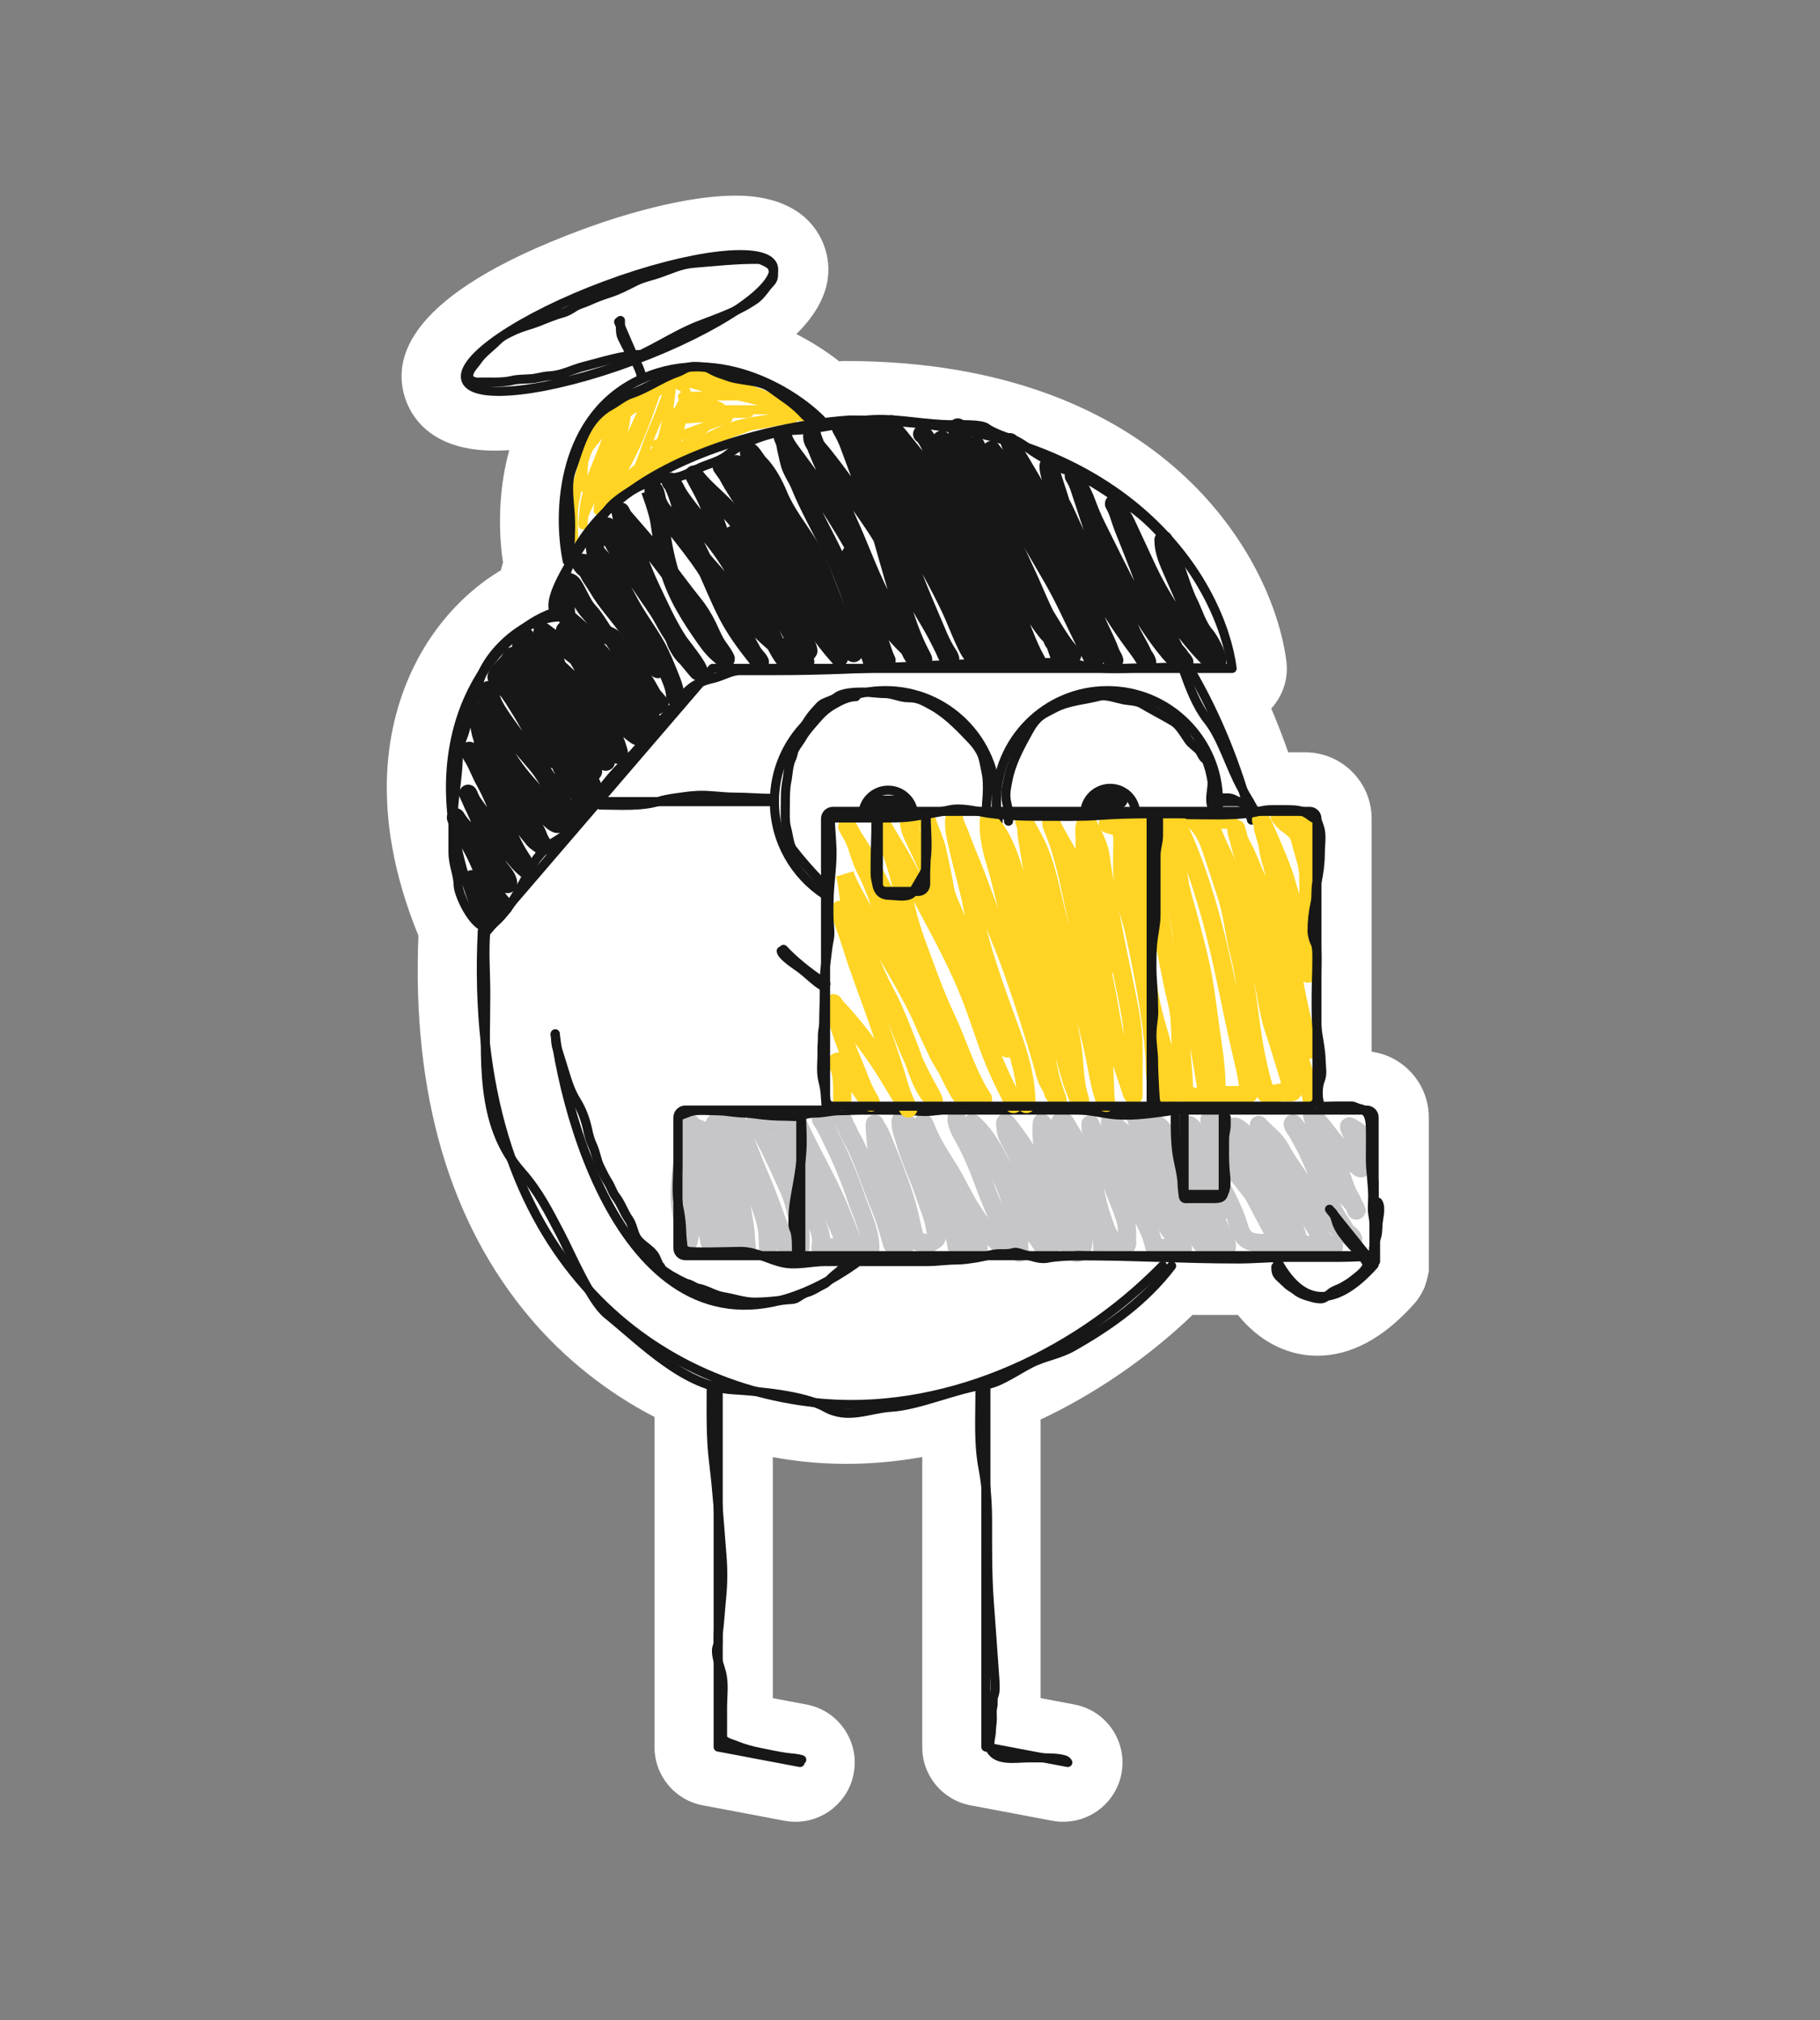 <svg width="400" height="444" viewBox="0 0 400 444" fill="none" xmlns="http://www.w3.org/2000/svg">
<rect x="0" y="0" width="400" height="444" fill="#808080" stroke="none"/>
<path d="M233.69 400.43C232.91 400.43 232.12 400.36 231.35 400.22L213.28 396.81C207.15 395.66 202.69 390.28 202.69 384.04V320.26C197.1 321.25 191.5 321.76 185.99 321.76C182.85 321.76 179.67 321.59 176.54 321.25C174.3 321.01 172.07 320.68 169.85 320.28V373.26L177.26 374.66C180.65 375.29 183.61 377.22 185.58 380.09C187.55 382.98 188.27 386.43 187.62 389.84C186.46 395.98 181.09 400.43 174.85 400.43C174.07 400.43 173.28 400.36 172.51 400.22L154.44 396.81C148.31 395.66 143.85 390.28 143.85 384.04V311.46C133.41 306.05 124 298.56 116.5 289.68C98.8 268.74 90.55 240.48 91.96 205.66C80.71 178.13 85.18 158.34 90.951 146.55C96.831 134.52 105.39 128.13 110.09 125.35C110.23 124.78 110.38 124.22 110.55 123.66C109.92 119.5 108.97 109.63 111.93 98.94C110.8 99.02 109.72 99.05 108.69 99.05C95.32 99.05 90.781 92.21 89.26 88.13C85.79 78.8 89.621 64.73 127.58 50.6C137.52 46.89 147.38 44.33 155.34 43.4C157.59 43.14 159.72 43 161.66 43C175.03 43 179.57 49.85 181.09 53.93C182.86 58.68 182.95 65.63 175.02 73.43C179.07 75.5 182.28 77.73 184.43 79.41C184.61 79.4 185.35 79.35 185.35 79.35H185.75C255.6 79.35 279.71 122.43 282.7 145.21L282.76 145.71C283.12 149.27 281.94 152.87 279.54 155.57C279.49 155.62 279.44 155.68 279.39 155.73C280.73 158.86 281.98 162.08 283.12 165.36H286.86C294.91 165.36 301.46 171.91 301.46 179.96V231.16C308.55 232.16 314.02 238.26 314.02 245.62V279.49L313.69 280.94C313.58 281.42 313.46 281.82 313.33 282.21L313.09 282.95L312.59 283.97C312.16 284.8 311.65 285.57 311.02 286.33L310.64 286.76C303.94 294.21 296.83 297.99 289.53 297.99C288.69 297.99 287.89 297.94 287.08 297.85C283 297.35 277.23 295.39 272.05 289.02H262.1C252.33 298.39 240.6 306.45 228.7 312.01V373.25L236.11 374.65C239.5 375.28 242.46 377.21 244.43 380.08C246.39 382.96 247.11 386.41 246.48 389.81C245.31 395.98 239.94 400.42 233.7 400.42L233.69 400.43Z" fill="white"/>
<path d="M261.36 146.84C267.568 157.347 272.055 168.794 275.064 180.255M106 204.6C102.56 274.76 142.24 304.28 178.92 308.28C206.49 311.283 235.492 298.684 255.5 278.216" stroke="#171717" stroke-width="2" stroke-linecap="round"/>
<path d="M259.88 146.6C261.36 150.84 262.88 155.04 265.48 158.32C268.52 162.16 270.32 168.52 272.8 173.04C274.007 175.271 275.55 177.659 276.769 180.14M106.76 204.6C106.36 209.2 106.76 214 106.76 218.56C106.76 232.52 105.24 247.04 114.64 257.64C118.36 261.84 120.6 266.32 123.2 271.28C125.52 275.72 129.8 285.92 133.44 288.88C141.28 295.24 150.56 304.88 161.2 305.48C166.48 305.8 176.6 306.64 181.36 309.32C186.36 312.16 191 309.6 195.84 309.32C202.12 308.92 210.32 305.12 216.72 304.36C219.52 304.04 223.76 301.08 226.52 299.68C229.56 298.12 232.64 297.8 235.76 296.04C244.546 291.065 251.788 285.709 257.5 278.248" stroke="#171717" stroke-width="2" stroke-linecap="round"/>
<path d="M128.182 107.112C128.182 103.743 127.88 100.032 129.512 96.95C130.473 95.134 132.135 93.807 133.65 92.479C133.986 92.185 134.374 91.725 134.75 91.5C135.385 91.119 133.548 92.368 132.985 92.849C132.117 93.589 131.257 94.341 130.51 95.204C130.435 95.29 130.025 95.83 130.098 95.426C130.171 95.025 130.58 94.575 130.824 94.285C132.233 92.605 133.666 90.995 135.419 89.661C138.12 87.608 141.406 85.361 144.939 85.246C145.01 85.243 146.039 85.085 146.02 85.246C146.002 85.395 145.19 85.582 145.124 85.606C144.042 86.007 142.968 86.448 141.918 86.927C140.284 87.672 138.678 88.532 137.096 89.384C136.56 89.673 136.019 89.981 135.54 90.354C135.462 90.415 136.422 89.95 136.588 89.874C138.881 88.82 141.18 87.758 143.456 86.668C145.532 85.674 147.663 84.382 149.965 83.999C151.686 83.712 153.337 83.569 155.082 83.583C155.514 83.586 155.97 83.627 156.366 83.814C156.77 84.004 155.625 83.317 155.244 83.084C154.506 82.633 153.739 82.277 152.916 82.008C152.503 81.873 151.791 81.884 151.433 81.629C151.203 81.465 151.991 81.73 152.265 81.8C153.186 82.036 154.107 82.308 155.018 82.585C156.266 82.965 157.635 83.238 158.759 83.934C159.926 84.656 156.224 82.875 154.925 82.433C153.77 82.039 152.311 82.169 151.092 82.169C150.616 82.169 150.18 82.279 149.715 82.331C149.602 82.344 149.45 82.32 149.669 82.354C150.345 82.461 151.025 82.535 151.701 82.645C154.578 83.113 157.394 83.832 160.177 84.696C161.685 85.164 163.181 85.872 164.727 86.202C165.666 86.402 166.568 86.733 167.503 86.95C168.191 87.11 168.875 87.251 169.503 87.574C170.312 87.989 170.758 88.731 171.313 89.403C171.562 89.704 171.788 89.979 172.062 90.253C172.154 90.345 172.819 90.917 172.819 91.024C172.819 91.086 172.361 90.815 172.708 91.361C173.02 91.851 173.588 91.934 174.057 92.23C174.428 92.463 173.288 92.311 173.124 92.313C172.009 92.32 170.966 92.516 169.881 92.747C168.346 93.073 166.742 93.343 165.189 93.564C164.715 93.632 164.216 93.907 163.761 94.059C162.935 94.334 162.122 94.65 161.313 94.973C160.78 95.186 160.143 95.351 159.65 95.643C159.22 95.898 158.806 96.131 158.343 96.322C157.426 96.701 156.433 97.101 155.452 97.283C154.621 97.436 153.744 97.894 152.962 98.216C151.688 98.74 150.39 99.128 149.05 99.463C147.952 99.737 146.708 100.377 145.558 100.377" stroke="#FFD424" stroke-width="2" stroke-linecap="round"/>
<path d="M126.059 118.348C126.059 115.951 125.861 113.46 126.159 111.079C126.297 109.977 126.606 108.915 126.73 107.809C126.85 106.742 127.09 105.55 127.409 104.524C127.971 102.712 128.355 100.843 129.115 99.097C129.476 98.267 130.101 97.54 130.686 96.855C131.467 95.941 132.144 94.911 132.993 94.063C133.577 93.479 134.196 92.882 134.656 92.192C134.716 92.103 135.391 90.939 135.306 91.621C135.179 92.637 134.548 93.668 134.157 94.591C133.257 96.711 132.47 98.872 131.586 100.997C130.311 104.06 129.19 107.304 128.565 110.565C128.279 112.059 128.115 116.628 128.115 115.107C128.115 113.683 128.592 112.559 129.201 111.265C130.846 107.771 132.564 104.249 133.871 100.611C135.058 97.304 135.98 93.751 137.555 90.6C137.649 90.413 137.977 89.89 137.82 90.078C137.658 90.273 137.721 90.827 137.684 91.064C137.513 92.163 137.362 93.263 137.084 94.341C136.545 96.435 135.979 98.53 135.213 100.554C134.794 101.662 134.209 102.679 133.771 103.774C133.175 105.264 132.766 106.823 132.421 108.387C132.167 109.543 131.49 110.812 131.457 111.993C131.435 112.806 131.701 111.806 131.871 111.479C132.461 110.35 133.253 109.324 133.957 108.266C135.41 106.081 136.705 103.825 137.941 101.511C140.411 96.884 142.166 92.029 143.896 87.115C144.197 86.261 144.311 85.245 144.311 84.344C144.311 84.138 144.428 83.478 144.239 83.909C144.024 84.4 143.781 84.938 143.475 85.38C142.869 86.255 142.522 87.426 142.076 88.386C141.254 90.151 140.499 91.932 139.683 93.699C138.95 95.287 138.177 96.89 137.627 98.554C137.105 100.136 136.882 101.808 136.534 103.431C136.339 104.345 136.176 105.319 136.092 106.252C136.015 107.098 136.267 106.327 136.656 105.952C138.659 104.021 140.936 102.446 142.868 100.411C143.866 99.36 144.786 98.356 145.31 96.983C145.885 95.48 146.209 93.899 146.496 92.32C146.914 90.022 147.345 87.668 147.524 85.337C147.579 84.624 147.601 83.668 147.881 83.002C148.86 80.676 146.152 87.745 145.282 90.114C144.658 91.813 143.917 93.495 143.211 95.163C142.297 97.32 141.63 99.572 140.74 101.739C140.175 103.115 139.534 104.478 139.041 105.881C139.008 105.975 138.674 107.322 138.912 107.109C139.958 106.173 141.354 105.581 142.54 104.824C144.94 103.292 147.405 101.744 149.43 99.718C150.78 98.369 151.867 96.79 153.037 95.291C153.348 94.892 154.444 93.834 154.108 94.213C153.587 94.799 152.997 95.352 152.408 95.884C150.699 97.429 149.272 99.217 147.41 100.597C146.145 101.533 141.69 103.194 143.182 102.696C147.032 101.413 150.409 99.177 153.879 97.148C156.944 95.356 159.969 93.823 163.462 93.056C166.288 92.436 169.093 92.098 171.952 91.678C172.793 91.554 173.738 91.485 174.587 91.485C175.206 91.485 176.298 91.71 176.879 91.478C177.019 91.422 176.268 90.994 176.187 90.971C174.987 90.628 173.829 89.674 172.745 89.072C170.473 87.809 168.051 86.789 165.59 85.951C163.037 85.082 160.566 83.707 157.807 83.645C154.002 83.559 150.208 83.121 146.396 83.545C146.301 83.555 145.127 83.755 145.467 83.773C146.966 83.852 148.2 84.109 149.545 84.859C150.441 85.359 151.072 85.919 150.787 86.994C150.612 87.656 150.182 88.219 149.838 88.8C149.174 89.92 148.756 91.156 148.267 92.356C147.705 93.732 147.022 95.139 146.724 96.598C146.544 97.48 146.677 96.724 146.824 96.284C147.454 94.395 148.401 92.687 149.43 90.992C149.54 90.812 150.581 89.014 150.602 89.129C150.805 90.246 149.959 91.743 149.709 92.799C149.17 95.075 148.729 97.419 148.038 99.654C147.804 100.411 148 99.678 148.224 99.454C148.732 98.946 149.441 98.621 150.023 98.212C151.61 97.094 153.063 95.733 154.515 94.448C155.846 93.272 157.486 91.948 158.506 90.464C158.842 89.976 158.715 89.654 158.164 89.4C156.381 88.579 154.487 88.171 152.565 87.786C151.819 87.637 151.042 87.582 150.309 87.372C149.608 87.172 150.133 87.115 150.552 87.115C156.329 87.115 162.229 86.769 167.961 87.372C168.039 87.38 168.231 87.465 168.161 87.501C167.792 87.685 166.599 87.249 166.29 87.186C161.449 86.196 156.623 84.829 151.737 84.102C151.425 84.055 150.273 84.019 151.216 84.159C152.282 84.317 153.292 84.69 154.322 85.001C157.102 85.842 159.955 86.457 162.776 87.144C165.29 87.755 167.839 88.27 170.317 89.014C171.161 89.268 171.952 89.65 172.788 89.914C173.038 89.993 172.928 90.066 172.716 90.071C171.837 90.094 170.954 90.071 170.074 90.071C165.885 90.071 161.696 90.071 157.507 90.071C157.082 90.071 156.343 89.928 155.936 90.1C155.88 90.123 157.233 90.204 157.364 90.207C159.741 90.26 162.255 90.195 164.59 90.714C164.742 90.748 164.296 90.842 164.14 90.842C161.36 90.842 158.563 90.92 155.793 91.157C153.758 91.331 151.745 91.664 149.723 91.942C149.402 91.986 148.42 92.128 149.366 92.128C151.697 92.128 154.022 91.742 156.35 91.742C158.771 91.742 151.522 91.363 149.109 91.157C148.507 91.105 147.945 90.98 147.36 90.85C146.989 90.767 148.09 90.628 148.466 90.585C150.116 90.4 151.773 90.301 153.422 90.1C154.169 90.009 154.993 90.044 155.721 89.843C156.001 89.766 155.163 89.789 155.122 89.786C154.013 89.702 152.913 89.686 151.801 89.686C151.75 89.686 150.857 89.661 151.187 89.757C152.498 90.139 153.947 90.179 155.286 90.464C156.696 90.764 158.19 91.012 159.556 91.485C160.883 91.944 159.148 92.282 158.606 92.471C153.985 94.076 149.422 95.849 144.81 97.469C144.782 97.479 143.857 97.841 144.239 97.655C145.01 97.28 145.803 96.941 146.603 96.633C146.96 96.496 148.245 95.652 148.159 96.505C148.107 97.028 147.703 97.47 147.381 97.855C146.661 98.715 145.915 99.566 145.16 100.397C144.576 101.041 144.046 101.761 143.432 102.375C143.143 102.664 143.139 102.344 143.161 102.089C143.196 101.687 143.939 101.213 143.796 101.411C143.575 101.718 143.173 101.844 142.868 102.053C142.193 102.518 141.517 102.967 140.912 103.524C138.699 105.562 136.83 107.931 134.628 109.98C133.906 110.651 133.285 111.537 132.486 112.115C131.574 112.773 131.638 111.726 131.772 110.936C132.026 109.438 132.752 108.016 133.385 106.652C134.231 104.831 135.126 103.033 136.027 101.239C136.859 99.586 137.738 98.065 138.791 96.548C139.716 95.215 140.625 93.85 141.469 92.463C141.685 92.108 141.74 91.861 141.74 91.457C141.74 90.9 141.74 90.343 141.74 89.786C141.74 89.172 141.299 89.268 140.776 89.307C139.542 89.399 138.441 90.393 137.498 91.1" stroke="#FFD424" stroke-width="2" stroke-linecap="round"/>
<path d="M135.96 70.76L141.32 83.12" stroke="#171717" stroke-width="2" stroke-linecap="round" stroke-linejoin="round"/>
<path d="M124.68 123.32C122.48 112.68 123.24 91.08 141.32 83.16C158.6 75.6 175.52 86.88 181 92.84" stroke="#171717" stroke-width="2" stroke-linecap="round" stroke-linejoin="round"/>
<path d="M139.231 79.243C157.865 72.306 171.595 62.99 169.9 58.435C168.204 53.88 151.724 55.811 133.09 62.748C114.457 69.685 100.726 79.001 102.421 83.556C104.117 88.111 120.597 86.18 139.231 79.243Z" stroke="#171717" stroke-width="2"/>
<path d="M179.48 92.6C178.76 92 177.44 91.96 176.84 91.24C175.92 90.16 174.68 89.12 173.56 88.24C172.24 87.28 170.84 86.32 169.6 85.4C166.84 83.36 162.92 83.88 159.8 82.68C158.88 82.32 157.92 82.08 157.04 81.64C156.36 81.32 155.52 80.72 154.76 80.68C153.92 80.64 153.16 80.52 152.28 80.56C150.92 80.6 150.16 81.4 148.92 81.84C145.32 83.08 142.16 85.44 138.64 86.6C137 87.16 135.48 88.48 133.92 89.32C132.36 90.2 130.96 91.56 129.96 92.96C127.76 96.08 126.84 99.88 125.56 103.4C124.44 106.48 125.2 110.36 125.36 113.64C125.52 117.04 125.16 120.24 125.32 123.64" stroke="#171717" stroke-width="2" stroke-linecap="round"/>
<path d="M136.36 70.44C136.4 71.6 136.2 73.16 136.72 74.2C137.16 75.08 137.52 75.84 138 76.72C139.12 78.76 140.8 80.48 140.92 82.96" stroke="#171717" stroke-width="2" stroke-linecap="round"/>
<path d="M140.912 77.9C136.52 78.121 132.626 79.446 128.441 80.507C125.748 81.169 123.593 82.495 120.693 82.627C119.409 82.671 118.041 83.157 116.757 83.246C115.265 83.378 113.857 83.29 112.448 83.643C110.252 84.173 107.434 83.908 105.156 83.997C104.368 84.041 103.043 83.643 103.001 82.76C102.96 81.346 104.12 80.418 104.948 79.225C106.067 77.591 107.766 76.442 109.216 74.984C110.418 73.791 111.412 73.393 112.986 72.642C114.644 71.847 116.508 71.45 118.207 70.787C120.072 70.036 121.977 69.24 123.925 68.71C124.671 68.489 125.624 67.915 126.286 67.473C127.198 66.899 128.234 66.678 129.228 66.236C130.637 65.573 132.294 64.955 133.786 64.469C135.692 63.895 137.805 62.79 139.545 61.907C141.202 61.067 142.818 60.758 144.559 60.184C147.086 59.344 149.53 58.107 152.265 57.886C156.988 57.489 161.878 56.958 166.684 57.003C167.264 57.003 168.548 57.665 169.045 58.019C169.957 58.637 169.957 59.432 169.998 60.404C170.04 61.686 169.253 62.083 168.548 63.011C167.802 63.983 166.932 65.176 165.897 65.883C162.126 68.489 157.9 69.859 153.591 71.538C147.79 73.835 142.86 77.502 136.893 79.623" stroke="#171717" stroke-width="2" stroke-linecap="round"/>
<path d="M107.572 201.556C106.848 199.926 106.245 198.208 105.505 196.564C105.017 195.478 102.983 192.594 103.874 193.385C105.37 194.715 106.703 196.202 108.334 197.41C108.691 197.674 111.712 200.193 110.388 198.703C107.482 195.433 106.232 191.26 104.309 187.414C103.103 185.002 101.524 182.975 100.501 180.476C99.851 178.887 100.307 179.911 100.876 180.67C102.808 183.246 105.333 185.335 107.089 188.067C108.332 190.001 109.582 192.563 111.271 194.158C111.642 194.509 111.759 194.252 111.658 193.844C111.295 192.396 110.211 191.558 109.446 190.339C107.619 187.43 106.47 183.754 105.517 180.464C105.008 178.704 104 177.204 103.39 175.496C103.266 175.15 102.762 174.167 102.907 174.505C103.266 175.343 103.594 176.038 104.139 176.802C107.193 181.077 110.425 185.41 113.882 189.36C114.385 189.935 115.074 190.601 115.67 191.064C115.898 191.241 115.021 189.421 114.921 189.275C113.419 187.084 112.324 184.833 111.271 182.398C109.696 178.756 108.44 175.057 106.484 171.58C105.527 169.878 104.907 168.001 103.874 166.359C103.704 166.089 102.723 164.203 103.354 165.464C105.214 169.184 109.181 171.613 111.887 174.674C113.437 176.428 114.705 178.368 116.105 180.234C116.857 181.237 117.746 182.361 118.184 183.546C118.442 184.242 118.766 184.976 119.224 185.565C120.186 186.801 117.69 184.934 117.363 184.537C115.639 182.451 113.853 180.233 112.588 177.829C110.888 174.599 110.209 170.732 109.434 167.205C109.132 165.832 108.635 164.527 108.334 163.156C108.052 161.873 107.817 160.559 107.185 159.397C106.815 158.714 106.741 157.584 106.218 157.003C104.765 155.388 104.827 158.066 105.179 159.034C105.444 159.764 105.524 160.567 105.723 161.318C106.117 162.809 106.781 164.208 107.137 165.706C107.341 166.565 107.55 167.279 107.959 168.051C108.019 168.165 107.292 166.936 107.137 166.637C105.488 163.457 105.968 158.541 106.968 155.166C107.283 154.103 107.355 153.171 107.355 152.072C107.355 151.716 107.299 151.436 107.463 151.963C107.829 153.132 108.104 154.165 108.708 155.263C110.296 158.15 112.404 160.634 114.208 163.373C115.797 165.786 118.02 167.684 119.538 170.13C120.696 171.995 122.057 173.732 123.188 175.617C123.8 176.636 124.135 177.893 124.856 178.82C125.248 179.323 125.115 180.109 125.364 180.67C125.447 180.856 125.492 181.454 125.388 181.636C124.916 182.463 122.379 179.64 122.149 179.364C117.885 174.236 112.695 169.841 110.074 163.591C109.699 162.696 109.35 161.799 108.998 160.895C108.673 160.058 109.152 161.943 109.264 162.177C110.972 165.718 112.792 169.26 114.921 172.571C116.492 175.015 118.434 177.011 120.191 179.255C120.597 179.774 121.796 181.105 122.584 181.105C123.265 181.105 124.87 178.771 125.412 178.288C126.158 177.625 127.258 176.912 128.132 176.427C128.534 176.204 128.693 176.368 128.325 175.859C127.353 174.513 126.036 173.434 125.195 171.991C122.027 166.554 120.491 160.403 118.281 154.562C117.458 152.387 116.419 150.258 115.404 148.156C114.853 147.014 114.321 145.881 113.543 144.88C113.122 144.339 112.623 143.851 112.31 144.554C111.872 145.54 111.256 146.091 110.509 146.838C110.325 147.023 108.939 148.63 109.143 148.857C109.271 148.998 109.633 149.047 109.796 149.123C110.754 149.57 111.36 150.555 111.972 151.371C114.345 154.535 116.697 157.665 118.837 160.992C119.808 162.501 120.933 163.962 121.665 165.609C121.808 165.931 122.632 167.1 121.907 166.939C120.469 166.619 119.364 164.55 118.668 163.434C117.134 160.975 115.881 158.336 114.317 155.904C113.352 154.403 112.418 152.675 111.222 151.347C111.037 151.141 110.982 150.841 111.065 150.549C111.202 150.071 112.492 151.006 112.624 151.081C113.184 151.397 117.145 153.583 117.145 152.906C117.145 151.938 116.49 151.234 116.057 150.416C115.429 149.229 115.021 147.935 114.8 146.609C114.559 145.159 114.534 140.74 114.534 142.209C114.534 143.818 114.805 145.184 114.486 146.778C114.229 148.063 114.589 151.986 114.305 150.706C113.869 148.745 112.893 146.932 112.407 144.989C112.148 143.955 113.252 144.203 113.882 143.853C114.742 143.375 114.847 141.904 115.078 141.073C115.254 140.439 115.173 139.127 115.67 140.469C115.94 141.196 116.488 141.878 117.072 142.378C118.671 143.749 120.437 144.946 122.052 146.307C125.573 149.272 128.872 152.818 131.492 156.617C133.243 159.155 134.987 161.684 135.807 164.691C135.985 165.344 136.476 166.548 135.275 165.513C133.101 163.638 131.316 161.379 129.546 159.131C127.508 156.543 125.148 154.242 123.14 151.637C121.723 149.798 120.513 147.922 118.885 146.294C118.39 145.799 116.986 143.838 117.822 145.569C119.525 149.097 120.772 152.814 122.536 156.302C124.124 159.445 126.144 162.171 127.926 165.174C128.674 166.433 129.179 167.875 130.078 169.03C130.333 169.358 130.588 169.912 129.933 169.525C128.626 168.753 127.683 167.573 126.5 166.649C125.41 165.797 122.555 162.821 123.333 163.965C124.507 165.692 125.996 167.301 127.322 168.921C128.252 170.058 129.326 171.741 129.764 173.164C129.806 173.303 130.392 174.283 130.392 173.877C130.392 172.509 129.273 171.122 128.627 170.009C126.806 166.866 125.994 163.292 124.24 160.134C123.579 158.943 126.385 161.813 127.479 162.624C128.964 163.724 130.414 164.785 131.722 166.093C131.91 166.281 133.434 167.889 133.148 167.301C132.133 165.215 130.687 163.247 129.498 161.258C127.483 157.89 125.689 154.502 124.131 150.9C122.953 148.176 122.174 145.322 120.952 142.608C120.522 141.652 120.082 140.694 119.707 139.719C119.612 139.472 119.165 139.007 119.2 138.728C119.205 138.687 120.268 139.525 120.336 139.574C125.896 143.577 131.371 147.508 135.203 153.256C136.897 155.798 138.264 158.548 139.989 161.04C140.982 162.475 139.882 161.794 138.986 161.065C136.495 159.035 133.669 156.44 131.951 153.692C130.407 151.22 129.247 148.551 127.806 146.029C127.012 144.639 125.953 143.091 125.412 141.605C125.119 140.799 124.683 140.059 124.373 139.284C123.767 137.768 124.575 138.846 125.509 139.55C129.713 142.717 134.3 145.419 138.66 148.361C140.573 149.653 141.93 151.477 143.579 153.039C143.897 153.34 145.75 155.607 144.558 154.344C143.248 152.957 142.585 151.08 141.464 149.558C139.896 147.43 138.463 145.029 136.726 143.043C136.052 142.273 135.293 141.322 134.816 140.42C134.544 139.907 133.377 139.682 132.918 139.224C132.19 138.496 131.027 136.126 129.5 134.5C127.153 132 126.249 127.296 124.663 128C124.268 128.176 124.072 134.983 124.663 135.743C125.319 136.586 126.395 137.258 127.153 138.027C128.628 139.523 129.856 141.251 131.262 142.813C134.693 146.626 137.645 150.821 139.663 155.529C140.422 157.299 141.035 159.02 143.035 159.131C143.482 159.156 143.616 159.275 143.373 158.599C142.908 157.299 141.788 155.993 140.968 154.888C140.227 153.89 139.744 152.732 139.216 151.613C138.816 150.767 139.672 151.611 139.868 151.842C140.704 152.831 141.434 153.51 142.6 154.127C143.126 154.405 144.833 155.982 144.123 154.562" stroke="#171717" stroke-width="4" stroke-linecap="round"/>
<path d="M148.384 153.201C148.384 151.592 147.857 150.292 147.258 148.809C146.331 146.51 145.451 144.242 144.242 142.068C142.394 138.741 139.995 135.677 138.252 132.324C136.538 129.028 134.603 125.696 132.247 122.817C127.857 117.451 138.408 135.245 141.754 141.317C142.672 142.982 143.698 144.67 144.479 146.404C145.027 147.623 144.32 146.915 143.728 146.279C141.41 143.789 139.806 140.719 137.863 137.953C136.085 135.424 133.941 133.131 132.247 130.559C131.459 129.362 130.747 128.099 129.926 126.931C129.526 126.362 129.224 125.377 128.62 124.986C128.34 124.805 127.352 123.679 127.619 123.679C128.759 123.679 129.629 124.503 130.871 124.43C131.453 124.395 130.871 121.918 130.871 121.427C130.871 120.992 130.462 118.977 130.871 118.925C131.421 118.857 132.421 117.159 132.678 116.674C133.903 114.361 133.671 116.793 134.179 117.98C135.385 120.793 137.557 123.257 139.127 125.875C140.834 128.718 142.803 131.372 144.632 134.131C145.55 135.517 146.241 137.038 147.133 138.44C147.553 139.099 148.168 139.935 148.384 140.691C148.673 141.7 149.939 143.787 150.761 144.444C150.991 144.628 153.454 147.701 153.499 147.641C153.939 147.055 149.522 141.62 149.135 141.025C146.68 137.252 144.814 133.026 142.894 128.961C141.208 125.39 139.938 121.542 138.127 118.05C137.269 116.396 136.79 114.348 136.389 112.546C136.264 111.981 136.812 113.32 137.029 113.574C139.274 116.21 141.632 118.788 143.784 121.497C146.709 125.18 149.43 129.031 152.387 132.686C153.649 134.246 154.654 135.892 155.528 137.689C156.225 139.121 156.754 140.53 157.641 141.887C158.209 142.756 158.861 143.546 159.337 144.444C159.611 144.962 159.581 145.051 158.975 144.583C157.344 143.323 156.272 142.138 155.084 140.441C151.815 135.772 148.794 131.128 147.133 125.625C146.077 122.123 145.454 118.347 144.937 114.728C144.596 112.336 142.88 107.778 142.88 107.778C142.88 107.778 143.313 109.012 143.645 109.571C145.036 111.918 146.866 113.927 148.537 116.076C150.714 118.875 152.904 121.585 154.875 124.541C156.203 126.533 157.231 128.671 158.517 130.684C161.079 134.695 163.047 139.219 165.397 143.332C165.811 144.058 166.508 144.624 166.898 145.306C167.4 146.184 166.154 144.347 166.008 144.166C163.726 141.333 161.45 138.159 159.795 134.923C157.945 131.304 156.449 127.495 154.75 123.804C153.558 121.215 152.229 118.691 151.15 116.048C149.876 112.927 149.396 109.238 147.759 106.291C147.523 105.866 147.199 105.677 147.634 106.166C148.302 106.918 148.681 108.054 149.246 108.89C151.841 112.73 155.035 116.177 157.836 119.871C159.924 122.625 161.625 125.61 163.395 128.571C165.543 132.164 167.87 135.817 169.594 139.635C170.225 141.032 171.173 143.24 172.207 144.389C172.391 144.593 172.847 145.278 172.652 145.084C171.547 143.978 170.657 141.852 169.789 140.525C165.707 134.287 162.336 127.544 159.448 120.677C157.835 116.842 156.749 112.777 154.945 109.029C154.203 107.488 153.338 106.038 152.582 104.526C152.234 103.831 153.041 105.041 153.166 105.193C154.862 107.266 156.999 109.026 158.892 110.92C163.907 115.934 167.533 121.7 170.776 127.946C172.582 131.424 173.926 135.113 175.529 138.676C176.116 139.981 177.334 141.433 177.642 142.818C177.821 143.624 177.263 142.826 176.905 142.429C175.262 140.603 173.896 138.292 172.402 136.327C169.08 131.96 166.063 127.499 163.645 122.553C162.975 121.183 162.266 119.768 161.519 118.439C161.24 117.942 160.685 116.962 161.408 118.092C165.102 123.864 168.765 129.641 172.013 135.688C173.394 138.26 174.881 140.82 176.155 143.444C176.54 144.237 177.814 146.517 176.155 144.945C174.488 143.365 171.973 142.822 170.206 141.331C166.138 137.899 162.799 134.104 159.893 129.683C158.137 127.013 155.884 124.936 153.944 122.428C152.527 120.597 151.14 118.74 149.635 116.98C148.351 115.478 147.134 113.929 145.827 112.476C145.239 111.823 144.969 111.25 144.576 110.419C144.277 109.789 144.154 107.929 143.631 107.667" stroke="#171717" stroke-width="4" stroke-linecap="round"/>
<path d="M187.608 143.555C186.239 139.876 184.803 136.228 183.299 132.603C181.552 128.393 180.073 123.57 177.656 119.676C175.481 116.172 172.732 112.738 171.151 108.918C170.066 106.296 168.671 103.687 166.648 101.663C166.34 101.356 165.103 99.272 164.702 99.272C164.156 99.272 165.996 102.852 166.05 102.956C168.422 107.524 170.253 112.361 172.207 117.119C175.264 124.56 178.891 131.693 182.354 138.941C183.014 140.322 183.787 141.937 184.161 143.43C184.464 144.645 184.913 144.962 183.605 143.472C175.436 134.166 171.444 122.172 164.646 111.976C162.97 109.462 161.314 107.108 159.893 104.415C159.488 103.647 157.726 101.397 159.198 103.414C161.493 106.56 163.787 109.729 166.022 112.921C168.121 115.92 169.877 119.16 172.096 122.067C173.202 123.516 170.949 120.313 170.762 120.01C169.245 117.552 167.883 115.003 166.592 112.421C165.421 110.079 164.325 107.589 163.59 105.11C163.452 104.645 162.322 101.869 161.7 102.024C161.455 102.086 164.683 107.04 164.813 107.209C167.841 111.14 170.838 115.078 173.903 118.981C175.754 121.339 177.343 123.901 179.157 126.292C180.104 127.541 180.956 128.779 181.659 130.184" stroke="#171717" stroke-width="4" stroke-linecap="round"/>
<path d="M255.713 118.675C255.713 121.2 256.722 123.396 257.715 125.68C259.017 128.676 260.321 131.652 261.662 134.631C263.083 137.789 264.391 140.899 266.096 143.93C266.399 144.469 266.665 145.02 266.972 145.556C267.694 146.821 264.693 143.72 263.719 142.637C259.176 137.583 255.119 131.345 252.225 125.194C250.617 121.778 249.073 118.347 247.457 114.936C246.789 113.525 244.175 109.622 244.955 110.975C245.782 112.409 246.208 114.298 246.818 115.84C248.344 119.699 249.912 123.546 251.335 127.445C253.194 132.54 255.448 137.496 257.909 142.331C258.503 143.498 258.828 143.389 259.5 144.5C259.718 144.861 260.595 145.69 260.195 145.556C258.681 145.052 257.926 144.488 256.964 143.332C254 139.768 251.447 135.874 249.222 131.81C246.332 126.528 243.701 121.059 241.008 115.673C240.123 113.903 239.382 112.08 238.701 110.224C238.126 108.661 237.177 107.094 236.699 105.54C236.594 105.197 235.728 104.239 236.088 104.804C236.577 105.573 236.913 106.291 237.2 107.167C238.934 112.465 240.676 117.767 242.467 123.053C244.083 127.82 246.224 132.399 247.902 137.133C248.744 139.509 250.197 141.54 251.21 143.819C251.405 144.258 251.759 144.615 251.961 145.069C252.652 146.625 250.816 143.627 250.557 143.276C247.924 139.708 245.333 136.185 243.204 132.282C240.726 127.738 238.87 122.821 236.699 118.119C235.795 116.159 234.891 114.193 234.003 112.226C233.325 110.726 232.345 109.406 231.849 107.806C231.381 106.3 230.445 104.002 230.445 102.413C230.445 102.224 230.818 103.158 230.889 103.414C231.222 104.611 231.607 105.788 232.001 106.972C233.916 112.716 235.382 118.563 237.214 124.332C238.649 128.855 239.725 133.887 241.759 138.189C242.569 139.904 243.442 141.657 244.08 143.443C244.234 143.876 245.342 145.659 244.677 145.042C242.908 143.398 241.498 141.2 240.216 139.176C237.404 134.736 235.071 130 232.752 125.291C229.896 119.491 227.53 113.209 225.191 107.194C224.193 104.629 223.462 102.066 222.745 99.411C222.554 98.707 222.289 98.073 221.994 97.409C221.627 96.584 222.367 97.837 222.439 98.16C222.655 99.131 223.456 100.08 223.954 100.926C225.381 103.351 226.86 105.741 228.193 108.223C229.69 111.01 231.043 113.842 232.446 116.674C233.634 119.071 235.029 121.479 235.824 124.04C236.198 125.246 236.701 126.427 236.949 127.668C237.007 127.954 237.2 129.104 237.2 128.933" stroke="#171717" stroke-width="4" stroke-linecap="round"/>
<path d="M240.452 145.445C240.415 145.115 240.191 144.808 240.049 144.514C239.226 142.805 238.381 141.104 237.547 139.399C235.501 135.215 233.587 130.963 231.251 126.932C228.147 121.576 225.016 116.225 221.813 110.934C219.454 107.036 216.771 103.172 214.933 99.036C214.838 98.823 214.331 97.529 214.488 97.966C215.302 100.227 217.721 102.059 219.172 103.901C221.011 106.234 222.764 108.612 224.44 111.059C224.714 111.458 226.089 113.4 225.441 111.865C225.078 111.005 224.507 110.379 223.954 109.641C223.088 108.486 222.528 107.053 221.827 105.791C220.956 104.223 220.446 102.498 219.562 100.926C219.135 100.167 218.303 99.647 217.935 98.911" stroke="#171717" stroke-width="4" stroke-linecap="round"/>
<path d="M206.927 96.659C207.06 98.118 207.851 99.483 208.484 100.773C209.566 102.98 210.6 105.209 211.681 107.417C213.006 110.124 214.23 112.993 215.378 115.784C217.909 121.939 219.977 128.276 222.925 134.27C224.621 137.717 225.694 141.447 227.567 144.819C228.315 146.165 226.951 143.783 226.789 143.513C222.738 136.76 220.435 129.048 217.491 121.788C215.604 117.137 212.796 111.732 212.681 106.583C212.666 105.88 213.19 107.363 213.237 107.472C213.928 109.05 214.819 110.524 215.739 111.976C220.79 119.942 225.245 128.262 229.458 136.688C229.98 137.733 230.64 138.705 231.056 139.802C231.168 140.097 231.378 141.178 231.793 141.261C232.755 141.454 230.667 139.652 230.055 138.884C228.668 137.142 227.418 135.203 226.317 133.269C225.124 131.176 224.125 128.993 223.217 126.764C223.145 126.588 222.444 124.963 222.592 125.11C223.164 125.682 223.548 126.506 223.954 127.195C224.786 128.611 225.859 129.854 226.886 131.129C230.046 135.048 232.1 139.951 235.448 143.693C235.545 143.801 235.872 144.293 235.587 143.888C234.872 142.872 233.943 142.017 233.197 141.025C229.739 136.427 227.856 130.852 225.427 125.708C222.816 120.18 220.36 114.578 218.06 108.918C217.306 107.061 216.06 105.368 215.183 103.553C214.448 102.029 213.568 100.575 212.737 99.105C212.579 98.826 210.727 93.721 210.485 93.962C210.019 94.429 211.069 97.191 211.18 97.715C211.949 101.33 212.193 104.665 213.571 108.181C217.009 116.955 223.214 124.224 227.679 132.449C229.87 136.486 231.93 141.013 233.197 145.445" stroke="#171717" stroke-width="4" stroke-linecap="round"/>
<path d="M224.19 145.195C223.969 142.539 222.02 139.817 220.563 137.69C217.904 133.81 215.799 129.444 213.432 125.375C209.561 118.718 205.49 112.21 201.813 105.444C200.316 102.689 199.196 99.737 197.796 96.938C197.321 95.989 196.735 95.102 196.364 94.102C196.259 93.818 195.919 93.007 195.919 93.31C195.919 94.174 196.992 95.108 197.476 95.714C200.831 99.918 204.435 104.128 207.442 108.585C211.324 114.339 214.623 120.527 218.13 126.515C219.073 128.124 220.132 129.66 221.077 131.268C221.861 132.603 221.194 131.508 220.66 130.907C216.689 126.439 214.644 120.91 212.084 115.604C209.551 110.352 206.205 104.916 204.926 99.161C204.738 98.315 203.394 95.769 202.674 95.409" stroke="#171717" stroke-width="4" stroke-linecap="round"/>
<path d="M191.654 145.533C191.605 145.014 191.398 144.541 191.22 144.054C190.555 142.234 189.946 140.397 189.356 138.551C188.595 136.167 187.947 133.716 187.078 131.371C185.751 127.79 184.381 124.211 182.699 120.779C180.377 116.043 177.749 111.459 175.756 106.568C175.202 105.208 174.352 104.038 173.813 102.662C173.358 101.499 173.184 100.221 172.876 99.023C172.675 98.238 172.607 97.154 172.216 96.449C172.038 96.13 172.01 96.015 172.206 96.479C172.849 98.002 174.062 99.525 175.046 100.838C180.978 108.748 186.337 117.278 190.954 126.026C192.957 129.821 194.863 133.641 196.802 137.466C197.714 139.266 198.997 140.908 199.889 142.693C199.966 142.846 200.718 144.533 200.954 144.439C201.029 144.409 198.695 140.859 198.577 140.661C196.686 137.498 195.071 134.099 193.429 130.799C190.781 125.479 188.796 119.875 186.328 114.477C184.989 111.547 184.082 108.476 182.64 105.591C181.083 102.477 179.764 99.424 178.606 96.183C178.494 95.868 178.501 95.522 178.518 96.084C178.558 97.488 180.097 98.93 180.904 99.95C184.651 104.686 188.151 109.549 191.555 114.536C193.775 117.789 195.735 121.255 197.69 124.675C199.864 128.481 201.767 132.483 204.041 136.223C205.327 138.338 206.469 140.552 207.542 142.782C207.825 143.37 208.065 144.167 208.518 144.646C209.159 145.322 208.673 144.28 208.479 143.995C206.797 141.528 205.797 138.677 204.613 135.957C202.837 131.88 201.153 127.783 199.642 123.6C197.477 117.604 195.592 111.51 192.995 105.69C192.269 104.063 191.39 102.508 190.766 100.838C190.293 99.57 189.883 98.193 189.307 96.972C188.995 96.311 188.452 95.398 188.291 94.674C188.168 94.119 188.199 94.52 188.36 94.842C189.059 96.239 189.991 97.456 190.954 98.678C194.662 103.384 198.391 108.249 201.24 113.54C204.078 118.811 206.868 124.039 209.228 129.547C210.666 132.901 212.212 136.235 213.844 139.498C214.36 140.53 214.843 141.59 215.432 142.584C215.546 142.777 216.09 143.609 215.974 143.541C215.112 143.034 214.581 141.669 214.081 140.878C212.466 138.325 210.741 135.846 209.14 133.284C207.974 131.419 206.748 129.561 205.816 127.564C204.715 125.205 203.916 122.722 202.798 120.365C201.819 118.299 200.738 116.233 199.652 114.221C199.238 113.454 198.915 112.665 198.538 111.883C198.431 111.661 198.222 110.966 198.222 111.213C198.222 113.709 199.518 115.658 200.619 117.86C203.326 123.275 206.463 128.549 209.011 134.034C210.091 136.357 210.975 138.777 212.069 141.085C212.414 141.814 213.651 144.646 214.732 144.646C215.124 144.646 215.681 144.311 216.063 144.212C216.866 144.003 217.775 144.113 218.597 144.113C219.193 144.113 219.747 144.084 220.314 144.291C220.597 144.394 221.057 144.641 220.669 144.182C218.527 141.651 217.232 138.34 215.757 135.415C213.781 131.493 211.107 127.987 209.14 124.053C207.624 121.022 206.387 117.87 204.593 114.98C202.66 111.866 201.31 108.428 199.287 105.374C197.187 102.205 195.762 98.724 193.607 95.611C192.231 93.623 189.679 94.632 187.571 94.398C186.83 94.316 185.83 94.23 185.125 94.013C184.611 93.855 184.775 94.023 184.997 94.418C185.631 95.544 186.151 96.566 186.605 97.8C188.238 102.245 189.903 106.661 191.565 111.094C193.466 116.164 194.744 121.358 196.269 126.539C198.052 132.592 199.643 138.832 202.66 144.389C203.41 145.77 202.167 144.862 201.556 144.251C198.555 141.25 195.444 138.547 193.686 134.606C192.036 130.909 190.127 127.264 188.143 123.738C187.801 123.13 187.307 122.501 187.048 121.854C186.888 121.453 187.325 122.674 187.482 123.077C188.719 126.238 189.878 129.49 190.845 132.742C191.646 135.431 192.207 138.267 193.252 140.878C193.834 142.333 194.163 143.806 194.849 145.178" stroke="#171717" stroke-width="4" stroke-linecap="round"/>
<path d="M270.8 146.92H156.6L106.8 204.92C86.4 160.52 111.2 137.04 122.8 134.32C124.56 104.08 166.2 93.72 186.8 92.32C248.4 92.32 268.44 128.72 270.8 146.92Z" stroke="#171717" stroke-width="2" stroke-linejoin="round"/>
<path d="M123.04 135.6C115.44 135.6 105.72 144.16 104.84 152.04C104.56 154.4 102.48 156.08 102.48 158.8C102.48 161.12 100.72 163.48 100.72 165.84C100.72 170.92 99.56 175.6 99.56 180.52C99.56 182.76 99.56 185 99.56 187.28C99.56 190.12 100.64 192 100.72 194.76C100.8 196.92 104.96 205.76 108.04 203.36C112.04 200.24 114.72 194.52 117 190.2C117.96 188.4 120.08 186.08 121.84 185.04C123.64 184 127.08 181.48 128.16 179.64C130.52 175.64 133.4 171.6 136.8 168.2C140.56 164.44 143.48 160.48 146.92 156.64C150.48 152.68 151.32 150.32 156.72 149.12C158.68 148.68 160.64 147.4 162.6 147.4C165.32 147.4 168.08 147.4 170.8 147.4C189.52 147.4 208.32 145.64 227.12 145.64C229.36 145.64 231.6 145.64 233.88 145.64C236.32 145.64 238.56 146.68 240.92 146.8C246.64 147.12 246.74 146.8 252.5 146.8C254.18 146.8 259.46 146.44 260.5 146.8C262.32 146.8 264.2 146.8 265.72 146.8C267.64 146.8 268.52 147.2 268.52 145.04C268.52 143.56 266.64 140.08 265.72 139.04C264.16 137.32 263.24 134.2 262.2 132.12C260.12 127.96 259.36 122.64 256.48 118.92C254.08 115.84 250.24 112.28 246.84 110.28C242.8 107.88 238.8 104.64 234.28 103.32C232.4 102.8 230.2 101.12 228.4 100.12C226.56 99.08 223.92 96.8 221.96 96.32C220.88 96.08 217.76 94.84 216.84 94.08C215.68 93.16 210.8 93.36 209.36 93.36C203.8 93.36 198.72 92.2 193.28 92.2C186.88 92.2 181.12 94.32 174.88 94.56C170.2 94.72 163.68 96.8 160.08 99.84C158.24 101.4 156.04 101.84 153.92 102.76C150.92 104.08 149.8 105.12 146.28 105.12C142.8 105.12 135.88 109.08 133.68 111.88C131.56 114.52 117.72 132.64 122.52 135.04" stroke="#171717" stroke-width="2" stroke-linecap="round"/>
<path d="M181.335 196.683C174.633 192.334 170.2 184.784 170.2 176.2C170.2 162.724 181.124 151.8 194.6 151.8C208.076 151.8 219 162.724 219 176.2C219 177.597 218.883 178.966 218.657 180.298" stroke="#171717" stroke-width="2" stroke-linecap="round" stroke-linejoin="round"/>
<path d="M219.378 180.5C219.13 179.104 219 177.667 219 176.2C219 162.724 229.924 151.8 243.4 151.8C256.876 151.8 267.8 162.724 267.8 176.2C267.8 177.505 267.697 178.787 267.5 180.037" stroke="#171717" stroke-width="2" stroke-linecap="round" stroke-linejoin="round"/>
<path d="M170 176.2H133" stroke="#171717" stroke-width="2" stroke-linecap="round" stroke-linejoin="round"/>
<path d="M274.6 176.2H267.8" stroke="#171717" stroke-width="2" stroke-linecap="round" stroke-linejoin="round"/>
<path d="M131.881 176.949C136.192 176.949 140.845 177.377 145.023 176.081C146.639 175.579 148.494 175.379 150.17 175.146C151.506 174.961 152.828 174.812 154.175 174.812C156.591 174.812 158.969 175.213 161.399 175.213C164.157 175.213 166.906 175.48 169.661 175.48" stroke="#171717" stroke-width="2" stroke-linecap="round"/>
<path d="M268.347 175.405C268.987 175.405 269.658 175.344 270.293 175.416C270.779 175.472 271.19 175.717 271.625 175.917C271.871 176.03 272.131 176.163 272.394 176.236C272.594 176.292 272.797 176.481 273.008 176.481" stroke="#171717" stroke-width="2" stroke-linecap="round"/>
<path d="M188.12 153.12C186.4 153.12 184.64 154.04 183.12 154.92C181.56 155.8 180.4 156.96 179.24 158.32C178.28 159.44 177 160.84 176.32 162.08C175.8 163 175.12 163.76 174.64 164.68C174.28 165.36 174.28 166.16 173.92 166.84C173.28 168.08 173.2 170.4 172.92 171.76C172.6 173.36 172.6 175.04 172.6 176.68C172.6 178.44 172.44 180.56 172.92 182.2C173.24 183.32 173.48 185.72 174.16 186.64C176 189.04 178.2 191.52 180.32 193.72C180.644 194.071 180.996 194.4 181.361 194.715M216.68 180C216.68 176.6 217.44 172.92 216.68 169.52C216.36 168.08 216.2 166.48 215.48 165.2C214.64 163.68 213.8 162.84 212.6 161.6C210.28 159.16 207.56 156.52 204.6 154.96C202.72 153.96 201.76 153.36 199.6 153.36C197.88 153.36 196.16 152.44 194.48 152.44C192.84 152.44 191.2 152.12 189.48 152.12C187.96 152.12 185.12 152.24 183.92 153.2C183.12 153.84 182.04 154.08 181.12 154.52C180.28 154.92 179.88 155.56 179.2 156.28C178.04 157.48 176.36 160.08 175.32 162.48" stroke="#171717" stroke-width="2" stroke-linecap="round"/>
<path d="M266.04 179.759C266.16 178.919 266.48 177.959 266.28 177.159C265.8 175.319 266.4 173.759 266.4 171.999C266.4 171.319 265.48 167.119 264.88 166.839C264.36 166.599 263.92 165.399 263.56 164.959C262.8 164.119 261.8 163.559 261.16 162.599C260.28 161.319 259.24 159.439 257.88 158.599C255.6 157.239 253.28 156.079 251 154.719C249.8 153.999 248.2 154.079 246.84 153.799C245.32 153.479 243.04 152.639 241.56 153.039C238.4 153.879 234.8 154.039 231.8 155.639C230.52 156.319 229.08 156.919 228.08 157.919C226.88 159.119 226.36 160.199 225.52 161.719C223.88 164.679 222.16 168.079 221.52 171.479C221.12 173.639 220.8 174.759 221.36 176.919C221.674 178.045 221.611 179.291 221.654 180.5" stroke="#171717" stroke-width="2" stroke-linecap="round"/>
<path d="M249.6 178.88C249.6 175.787 247.093 173.28 244 173.28C240.907 173.28 238.4 175.787 238.4 178.88" stroke="#171717" stroke-width="2"/>
<path d="M200.8 179.28C200.8 176.187 198.293 173.68 195.2 173.68C192.107 173.68 189.6 176.187 189.6 179.28" stroke="#171717" stroke-width="2"/>
<path d="M191.922 176.863C193.497 176.863 195.071 176.863 196.646 176.863C196.842 176.863 198.173 177.038 197.924 177.163" stroke="#171717" stroke-width="4" stroke-linecap="round"/>
<path d="M239.925 177.237C240.592 177.237 241.098 176.876 241.65 176.541C242.07 176.286 242.653 176.135 243.142 176.124C243.767 176.109 244.53 176.092 245.13 175.899C245.364 175.824 246.087 175.706 245.841 175.706" stroke="#171717" stroke-width="4" stroke-linecap="round"/>
<path d="M157.84 304V384L175.84 387.4" stroke="#171717" stroke-width="2" stroke-linecap="round" stroke-linejoin="round"/>
<path d="M216.68 304V384L234.68 387.4" stroke="#171717" stroke-width="2" stroke-linecap="round" stroke-linejoin="round"/>
<path d="M156.314 304.57C156.314 310.229 156.145 315.858 156.848 321.479C157.697 328.27 158.108 335.139 158.671 341.961C158.921 344.991 158.9 348.126 158.598 351.152C158.329 353.838 158.182 356.563 157.842 359.238C157.744 360.012 157.932 360.841 157.723 361.596C157.65 361.858 157.486 362.354 157.474 362.591C157.384 364.299 158.189 366.096 158.598 367.73C159.194 370.116 158.8 372.911 158.8 375.355C158.8 377.455 158.8 379.555 158.8 381.655C158.8 382.876 160.677 383.197 161.655 383.607C163.361 384.322 165.146 384.818 166.96 385.173C168.861 385.545 170.77 385.981 172.688 386.259C173.856 386.429 175.093 386.423 176.206 386.794" stroke="#171717" stroke-width="2" stroke-linecap="round"/>
<path d="M215.381 306.009C215.381 311.594 215 317.223 216.051 322.714C216.816 326.705 217.046 330.694 217.046 334.756C217.046 340.528 217.002 346.269 217.417 352.028C217.775 357.007 218.151 361.948 218.492 366.905C218.59 368.315 218.712 369.668 218.712 371.093C218.712 371.683 218.599 372.294 218.4 372.851C218.14 373.58 218.38 374.399 218.192 375.153C217.978 376.009 218.088 376.971 218.088 377.849C218.088 378.766 217.879 379.623 217.879 380.544C217.879 381.592 217.208 383.493 217.717 384.512C219.07 387.217 223.429 386.386 225.781 386.386C227.242 386.386 228.703 386.386 230.165 386.386C230.92 386.386 234.17 386.483 234.538 387.219" stroke="#171717" stroke-width="2" stroke-linecap="round"/>
<path d="M172.2 208.68C174.218 210.858 177.361 213.552 181.5 216.247" stroke="#171717" stroke-width="2" stroke-linecap="round" stroke-linejoin="round"/>
<path d="M171.692 209.035C171.835 210.181 175.038 212.205 175.881 212.829C177.637 214.13 179.16 215.836 181.086 216.906" stroke="#171717" stroke-width="2" stroke-linecap="round"/>
<path d="M300.169 250.442C300.103 249.845 297.861 248.232 297.211 247.888C296.363 247.439 296.321 247.333 296.756 248.444C297.607 250.62 298.954 253.096 299.246 255.436C299.318 256.009 299.541 257.226 298.779 256.675C296.602 255.103 295.011 253.094 293.355 251.023C292.419 249.854 291.527 248.657 290.599 247.496C290.357 247.194 288.252 244.761 288.386 245.258C289.032 247.657 290.417 249.826 291.522 252.035C292.335 253.662 293.065 255.319 294.025 256.865C295.236 258.816 295.517 261.24 296.756 263.186C297.313 264.062 298.394 266.992 298.109 265.993C297.553 264.048 294.93 262.442 293.696 260.91C292.215 259.071 290.514 257.056 289.372 254.981C288.181 252.814 287.094 250.212 285.377 248.394C284.96 247.952 284.113 246.471 284.113 247.079C284.113 247.554 284.924 248.504 285.149 248.899C286.107 250.575 287.025 252.278 287.83 254.033C290.131 259.051 291.655 264.416 294.821 268.989C295.26 269.623 295.752 270.765 296.427 271.151C296.692 271.302 297.413 272.032 297.413 272.378C297.413 272.49 296.189 271.612 296.149 271.581C294.563 270.378 293.085 269 291.648 267.624C289.403 265.474 287.541 262.759 286.11 260C285.167 258.181 283.982 256.704 282.874 254.993C281.886 253.469 281.204 251.768 279.915 250.442C279.063 249.565 278.139 248.792 277.285 247.939C276.295 246.949 276.644 247.034 277.298 248.293C278.743 251.072 279.769 254.018 281.167 256.814C282.755 259.99 284.748 263.186 286.793 266.094C287.874 267.631 288.69 269.3 289.701 270.873C290.085 271.471 290.799 272.617 291.42 272.972C291.937 273.267 292.433 273.652 292.976 273.87C294.091 274.316 290.573 273.882 289.372 273.882C287.945 273.882 286.512 273.543 285.263 272.871C283.703 272.03 282.981 270.228 282.191 268.648C280.116 264.498 278.293 260.289 275.819 256.359C274.912 254.919 274.137 253.417 273.139 252.035C272.413 251.03 272.129 249.713 271.368 248.735C270.804 248.009 270.826 247.211 271.963 247.85C273.606 248.775 274.781 251.012 275.604 252.616C277.712 256.727 281.25 260.019 282.646 264.501C282.922 265.387 283.549 266.152 283.733 267.055C283.925 267.997 284.156 268.872 284.467 269.786C284.651 270.327 285.644 272.604 285.099 273.149C284.652 273.596 282.136 273.199 281.508 273.199C280.257 273.199 279.005 273.199 277.753 273.199C274.713 273.199 273.204 272.741 272.279 269.546C271.361 266.374 269.67 263.116 268.081 260.228C266.721 257.754 265.483 255.097 263.985 252.718C263.296 251.624 262.451 250.333 261.987 249.127C261.777 248.58 261.219 248.081 261.254 247.483C261.286 246.946 261.927 247.699 262.038 247.812C262.981 248.782 263.931 249.718 264.895 250.669C267.701 253.437 270.427 256.077 272.848 259.204C275.47 262.59 278.197 265.768 279.574 269.9C279.811 270.611 280.978 272.862 280.016 271.113C277.961 267.376 276.027 263.575 273.998 259.823C272.903 257.798 271.93 255.656 270.762 253.679C270.112 252.579 269.224 250.95 268.309 250.101C267.322 249.184 267.119 246.556 265.806 246.118" stroke="#C6C6C8" stroke-width="4" stroke-linecap="round"/>
<path d="M265.35 274.792C261.937 271.038 259.202 266.652 256.298 262.503C255.144 260.854 253.869 259.413 252.619 257.851C251.716 256.722 250.429 255.694 249.762 254.412C248.353 251.704 245.586 249.64 244.135 247.028C243.465 245.821 244.604 246.955 245.134 247.407C247.913 249.777 250.706 252.183 253.289 254.766C256.544 258.021 260.343 261.295 262.62 265.361C263.591 267.096 264.026 269.334 265.173 270.924C265.905 271.937 266.648 272.83 267.399 273.768C267.753 274.211 268.535 274.565 269.105 274.565C270.971 274.565 267.447 268.657 267.12 268.142C264.715 264.346 262.184 260.55 259.611 256.864C258.031 254.603 256.792 252.139 255.223 249.873C254.694 249.109 254.298 248.162 253.858 247.369C253.688 247.064 253.478 246.539 254.022 246.902C255.422 247.835 256.456 249.48 257.613 250.669C260.446 253.584 262.877 256.746 265.123 260.114C265.868 261.232 266.231 262.451 266.716 263.692C267.113 264.706 267.203 265.959 267.854 266.827" stroke="#C6C6C8" stroke-width="4" stroke-linecap="round"/>
<path d="M224.013 275.353C224.013 273.132 223.943 271.061 223.568 268.869C223.337 267.518 222.768 266.295 222.383 264.986C221.897 263.331 221.41 261.683 220.68 260.115C219.646 257.892 218.315 255.78 217.167 253.615C216.291 251.963 215.369 250.34 214.468 248.703C214.192 248.2 214.034 247.626 213.678 247.181C213.594 247.075 213.59 246.726 213.794 246.918C214.313 247.406 214.811 247.882 215.291 248.415C217.573 250.95 219.158 254.258 220.754 257.252C221.986 259.561 223.091 261.907 223.938 264.385C224.828 266.986 225.792 269.8 227.748 271.831C228.393 272.502 229.41 274.909 230.529 274.909C231.082 274.909 230.777 272.665 230.743 272.449C230.278 269.461 228.825 266.852 227.748 264.064C226.088 259.769 224.444 255.281 222.202 251.245C221.737 250.408 221.051 249.149 221.051 248.176C221.051 247.731 220.902 247.368 220.902 246.918C220.902 246.272 221.839 247.62 222.005 247.839C223.646 250.012 225.272 252.088 226.382 254.586C227.359 256.784 228.062 259.072 228.974 261.292C230.479 264.957 230.787 269.431 233.557 272.465C234.345 273.328 235.205 274.709 236.231 275.279C236.76 275.573 237.389 275.244 237.638 274.761C238.588 272.913 237.971 270.742 237.35 268.911C235.632 263.843 233.671 258.836 231.862 253.796C231.216 251.998 229.923 250.067 229.632 248.176C229.556 247.684 229.16 247.312 229.056 246.844C228.925 246.255 228.9 248.108 228.9 248.316C228.9 251.326 229.424 254.375 229.863 257.351C230.194 259.595 230.491 261.693 231.269 263.834C231.991 265.818 232.726 267.676 233.787 269.503C234.141 270.113 234.446 270.76 234.824 271.354C234.882 271.445 235.256 272.362 235.268 272.062C235.419 268.283 234.197 264.416 233.582 260.724C232.937 256.855 232.602 253.114 232.602 249.205C232.602 248.739 232.572 246.325 233.417 246.325C234.118 246.325 234.533 247.502 234.824 247.954C236.348 250.325 237.67 252.842 238.814 255.417C240.544 259.308 240.762 263.662 242.229 267.644C242.842 269.306 243.104 270.786 244.228 272.161C244.838 272.906 245.58 274.02 246.672 274.02C247.126 274.02 247.397 274.077 247.635 273.65C247.805 273.343 247.709 272.855 247.709 272.523C247.709 271.133 247.783 269.747 247.413 268.392C246.624 265.509 245.248 262.788 244.302 259.95C243.651 257.998 242.914 255.878 241.933 254.059C241.298 252.882 240.885 251.563 240.378 250.324C240.108 249.665 239.739 248.787 239.711 248.069C239.702 247.836 239.573 246.67 239.711 247.222C239.89 247.936 240.484 248.509 240.904 249.09C242.113 250.761 243.169 252.547 244.269 254.29C246.346 257.577 247.778 261.239 249.749 264.575C250.394 265.665 250.898 266.941 251.411 268.096C251.891 269.175 252.469 270.202 252.892 271.321C253.134 271.96 253.268 272.623 253.485 273.271C253.592 273.594 253.605 274.154 253.929 274.316" stroke="#C6C6C8" stroke-width="4" stroke-linecap="round"/>
<path d="M253.929 274.317C255.262 274.317 256.595 274.317 257.928 274.317C258.399 274.317 258.831 274.337 259.293 274.432C259.346 274.443 260.083 274.645 259.968 274.498C259.252 273.576 258.613 272.574 257.928 271.618C255.169 267.771 252.684 263.773 250.111 259.803C249.221 258.428 248.395 257.043 247.528 255.656C246.864 254.594 245.732 253.429 245.339 252.25" stroke="#C6C6C8" stroke-width="4" stroke-linecap="round"/>
<path d="M242.229 274.761C242.229 274.457 242.219 274.151 242.237 273.848C242.311 272.591 242.067 271.787 241.645 270.606C240.717 268.008 239.719 265.507 238.6 262.979C237.501 260.494 236.582 257.941 235.449 255.475C234.981 254.456 233.935 252.957 233.935 251.805" stroke="#C6C6C8" stroke-width="4" stroke-linecap="round"/>
<path d="M249.634 245.585C249.899 247.174 251.463 248.746 252.226 250.119C253.162 251.804 254.029 253.526 254.966 255.212" stroke="#C6C6C8" stroke-width="4" stroke-linecap="round"/>
<path d="M210.226 245.844C210.226 247.635 211.559 249.526 212.365 251.057C213.656 253.511 214.699 256.002 215.691 258.59C216.49 260.675 217.22 262.764 218.118 264.81C218.536 265.763 218.97 266.84 219.25 267.848C219.805 269.844 220.257 272.158 220.257 274.221C220.257 274.396 220.04 273.947 219.924 273.817C219.397 273.223 218.889 272.664 218.307 272.118C216.395 270.325 215.054 268.251 213.632 266.077C211.8 263.276 210.493 260.171 208.733 257.331C206.76 254.147 204.607 250.984 203.349 247.462C203.307 247.345 202.858 246.465 202.954 246.895C203.093 247.522 203.614 248.446 203.924 249.008C205.109 251.154 205.723 253.621 206.675 255.875C207.845 258.646 209.052 261.431 210.387 264.127C211.686 266.749 212.837 269.439 214.145 272.055C214.474 272.713 214.722 273.502 215.08 274.122C215.292 274.49 213.811 274.32 213.533 274.32C212.623 274.32 211.712 274.32 210.801 274.32C210.274 274.32 210.274 274.33 210.217 273.817C210.015 272.001 209.193 270.032 208.527 268.352C207.853 266.652 207.496 264.633 206.63 263.03C204.486 259.06 202.936 254.711 201.408 250.464C201.095 249.597 200.787 248.235 200.104 247.552C199.61 247.057 198.906 246.871 198.342 246.41C197.864 246.018 197.929 246.371 197.929 246.823C197.929 248.066 198.491 249.424 198.819 250.608C199.983 254.816 201.956 258.696 203.304 262.832C204.087 265.235 205.089 267.386 205.498 269.916C205.601 270.555 205.833 271.289 205.857 271.929C205.879 272.532 205.044 272.773 204.572 273.098C204.334 273.261 204.046 273.637 203.826 273.511C203.344 273.236 202.843 273.077 202.298 273.017C201.844 272.966 201.289 272.867 201.165 272.37C200.84 271.069 200.453 269.782 200.194 268.459C199.367 264.237 197.806 260.088 196.275 256.073C195.566 254.215 194.799 252.376 194.046 250.536C193.678 249.637 193.277 248.635 192.68 247.866C192.497 247.631 192.266 246.778 192.266 247.075C192.266 247.558 192.239 248.05 192.275 248.531C192.516 251.791 192.881 255.013 193.758 258.176C194.698 261.566 196.027 264.876 197.246 268.172C197.685 269.36 198.169 270.533 198.576 271.731C198.755 272.258 198.875 272.948 199.142 273.43C199.293 273.702 197.29 273.778 196.958 273.826C196.208 273.933 196.104 273.659 195.906 272.936C195.207 270.37 194.51 267.885 193.471 265.421C191.872 261.633 190.628 257.719 189.03 253.934C188.46 252.583 187.784 251.197 187.053 249.925C186.641 249.208 186.38 248.334 185.956 247.659C185.626 247.135 185.406 246.129 184.949 245.718C184.741 245.53 183.758 245.682 183.529 245.682C182.642 245.682 181.755 245.682 180.868 245.682C180.483 245.682 180.289 245.883 180.554 246.266C181.63 247.821 182.443 249.728 183.277 251.426C185.141 255.217 186.745 259.118 188.095 263.12C189.332 266.784 191.295 270.46 191.295 274.401C191.295 274.58 188.339 274.158 187.817 274.158C187.377 274.158 187.238 272.903 187.151 272.603C186.638 270.827 185.846 269.09 185.183 267.363C182.752 261.025 179.269 255.124 176.329 249.017C175.931 248.189 175.466 246.844 174.711 246.257C174.407 246.021 171.087 246.669 171.556 247.138C173.822 249.404 175.799 251.861 177.345 254.707C179.056 257.856 180.272 261.22 181.821 264.441C183.016 266.926 184.226 269.413 185.228 271.974C185.39 272.387 186.172 273.66 185.938 274.068C185.706 274.475 183.01 274.158 182.567 274.158C182.36 274.158 180.347 274.386 180.302 274.23C180.237 274.004 180.425 273.719 180.446 273.493C180.503 272.865 180.472 272.179 180.356 271.561C180.066 270.016 179.361 268.664 178.909 267.183C178.345 265.337 177.605 263.495 176.895 261.7C175.742 258.785 174.08 256.003 173.174 252.999C172.666 251.313 172.198 249.466 171.475 247.875C171.232 247.34 171.115 247.497 170.486 247.381C169.604 247.217 168.58 246.976 167.682 246.976C167.218 246.976 166.572 247.09 166.145 246.895C165.875 246.773 165.899 246.913 166.082 247.084C166.798 247.756 167.206 248.682 167.673 249.529C169.783 253.359 171.516 257.365 173.336 261.34C174.535 263.96 174.958 266.61 175.673 269.367C176.068 270.892 175.924 272.497 175.924 274.059C175.924 274.168 175.787 273.867 175.682 273.844C175.309 273.761 174.846 273.835 174.468 273.835C173.994 273.835 172.557 274.146 172.527 273.511C172.441 271.72 171.34 269.948 170.747 268.298C169.685 265.342 168.627 262.392 167.385 259.507C166.263 256.9 165.228 254.305 164.203 251.668C163.801 250.636 163.273 249.577 162.972 248.522C162.856 248.117 162.387 246.841 162.01 246.653" stroke="#C6C6C8" stroke-width="4" stroke-linecap="round"/>
<path d="M168.805 275.129C168.805 273.293 168.797 271.469 168.464 269.655C168.026 267.269 167.05 264.994 166.378 262.67C165.44 259.423 164.413 256.196 162.972 253.133C162.319 251.747 161.811 250.242 161.075 248.918C160.754 248.34 160.541 247.685 160.401 247.057C160.277 246.498 157.868 246.814 157.318 246.814C156.767 246.814 157.423 247.125 157.56 247.309C158.242 248.218 158.501 249.569 158.936 250.608C160.072 253.321 161.053 255.975 161.884 258.787C162.659 261.409 162.798 263.973 163.232 266.644C163.546 268.57 163.951 270.667 163.951 272.621C163.951 273.149 164.113 273.627 164.113 274.158C164.113 274.667 164.277 274.644 163.664 274.644C162.58 274.644 162.334 274.629 162.334 273.511C162.334 272.526 161.899 271.519 161.686 270.563C161.296 268.807 161.061 267.023 160.716 265.259C159.65 259.812 158.168 254.552 156.473 249.277C156.342 248.869 156.185 248.756 155.772 248.756C154.906 248.756 154.384 248.409 153.605 248.118C152.883 247.847 151.904 247.386 151.169 247.3C151.053 247.286 150.571 247.138 150.927 247.138C151.238 247.138 152.058 246.778 151.853 247.012C151.508 247.406 151.641 248.04 151.664 248.549C151.765 250.819 152.348 253.006 152.707 255.237C153.269 258.738 154.134 262.178 154.531 265.709C154.66 266.849 154.911 268.01 155.142 269.133C155.302 269.909 155.354 270.828 155.619 271.569C155.724 271.864 155.845 272.395 155.862 272.702C155.892 273.252 156.118 273.059 156.509 273.223C156.738 273.32 158.579 274.005 158.603 273.897C158.707 273.432 158.319 272.616 158.253 272.145C157.954 270.025 157.304 267.981 156.958 265.87C156.149 260.93 155.092 256.014 154.567 251.03C154.538 250.748 154.362 249.079 153.92 249.079C153.677 249.079 153.577 249.869 153.507 250.05C152.092 253.687 151.655 257.651 151.655 261.538C151.655 263.944 151.985 266.671 151.574 269.052C151.356 270.316 151.783 272.032 151.205 273.187C150.391 274.816 150.4 271.612 150.36 271.165C150.104 268.284 149.39 265.459 149.39 262.545C149.39 259.637 149.784 256.969 150.28 254.104C150.667 251.867 150.522 249.565 150.522 247.3" stroke="#C6C6C8" stroke-width="4" stroke-linecap="round"/>
<path d="M260.24 244.74V262.54H268.84V244.74" stroke="#171717" stroke-width="2" stroke-linecap="round" stroke-linejoin="round"/>
<line x1="176" y1="244" x2="176" y2="276" stroke="#171717" stroke-width="2"/>
<path d="M150.602 244H300.398C301.279 244 302 244.72 302 245.6V274.4C302 275.28 301.279 276 300.398 276H150.602C149.721 276 149 275.28 149 274.4V245.6C149 244.72 149.721 244 150.602 244Z" stroke="#171717" stroke-width="2"/>
<path d="M175.049 274.828C175.049 273.493 175.059 272.255 174.798 270.95C174.695 270.434 174.369 269.957 174.304 269.433C174.238 268.905 174.297 268.335 174.297 267.804C174.297 265.236 174.823 262.789 175.271 260.266C175.823 257.162 176.301 253.992 176.301 250.834C176.301 248.878 176.176 246.955 176.176 245.007" stroke="#171717" stroke-width="2" stroke-linecap="round"/>
<path d="M258.299 245.497C258.299 248.18 258.295 250.787 258.675 253.448C259.012 255.81 259.762 258.05 259.814 260.441C259.832 261.243 259.965 262.067 260.054 262.862C260.143 263.664 260.632 263.445 261.329 263.445C263.039 263.445 264.748 263.445 266.457 263.445C267.018 263.445 268.069 263.483 268.529 263.069C268.878 262.756 268.763 262.582 268.963 262.221C269.737 260.829 269.392 258.834 269.261 257.326C269.056 254.972 269.138 252.59 269.138 250.223C269.138 249.303 269.463 248.395 269.488 247.478C269.504 246.857 269.488 246.234 269.488 245.613" stroke="#171717" stroke-width="2" stroke-linecap="round"/>
<path d="M150.183 275.575C150.183 274.058 149.882 272.594 149.839 271.108C149.788 269.306 149.623 267.467 149.238 265.697C148.535 262.465 148.98 258.776 148.98 255.476C148.98 252.441 148.98 249.406 148.98 246.371C148.98 245.041 150.044 245.064 151.137 244.568C152.921 243.757 155.361 244.138 157.264 244.138C158.672 244.138 159.958 244.308 161.349 244.482C162.883 244.673 164.466 244.638 165.987 244.863C168.234 245.196 170.502 245.341 172.773 245.341C173.886 245.341 175.443 245.585 176.466 245.131C177.235 244.789 178.463 244.653 179.31 244.653C180.994 244.653 182.755 244.138 184.454 244.138C186.152 244.138 187.813 243.966 189.484 243.966C191.068 243.966 192.652 243.966 194.236 243.966C194.762 243.966 198 244 198 244" stroke="#171717" stroke-width="2" stroke-linecap="round"/>
<path d="M198 244C199.489 244 201.776 244.31 203.265 244.31C205.246 244.31 206.991 243.939 208.933 243.661C211.01 243.365 213.047 243.108 215.156 243.108C217.108 243.108 218.935 243.288 220.863 243.442C224.058 243.697 227.373 243.451 230.578 243.451C232.712 243.451 234.798 243.937 236.935 243.967C239.291 243.999 241.732 244.611 244.073 244.911C248.149 245.434 252.264 244.863 256.27 244.31C259.427 243.875 262.646 243.16 265.833 243.108C268.783 243.059 272.184 242.392 275.071 243.194C277.38 243.835 280.065 243.623 282.458 243.623" stroke="#171717" stroke-width="2" stroke-linecap="round"/>
<path d="M282.458 243.451C286.467 243.451 290.477 243.107 294.483 243.107C295.342 243.107 296.201 243.107 297.06 243.107C297.648 243.107 298.139 243.53 298.701 243.632C300.772 244.009 301.139 245.829 301.182 247.784C301.233 250.072 301.182 252.366 301.182 254.655C301.182 257.44 301.698 260.175 301.698 262.949C301.698 264.258 301.506 265.733 301.736 267.024C301.911 268.007 302.041 269.074 302.041 270.068C302.041 271.639 302.355 272.916 301.87 274.372" stroke="#171717" stroke-width="2" stroke-linecap="round"/>
<path d="M150.87 274.888C150.942 275.468 161.589 275.038 162.933 275.059C166.23 275.112 169.075 276.957 172.21 277.598C175.115 278.193 178.361 277.293 181.276 277.293C186.169 277.293 191.061 277.293 195.954 277.293C198.563 277.293 201.171 277.293 203.78 277.293C205.942 277.293 208.079 276.949 210.222 276.949C211.779 276.949 213.339 276.679 214.87 276.434C216.431 276.184 218.136 275.575 219.699 275.575C220.587 275.575 221.911 275.637 222.743 275.317C223.36 275.08 224.8 275.708 225.435 275.842C227.38 276.254 228.58 276.925 230.512 276.501C231.998 276.174 236.015 276 237.5 276" stroke="#171717" stroke-width="2" stroke-linecap="round"/>
<path d="M236.5 276C248.461 276 260.103 276.725 272.065 276.725C275.698 276.725 279.299 276.367 282.947 276.367C286.707 276.367 290.467 276.367 294.227 276.367C296.731 276.367 299.051 276.188 301.568 276.188" stroke="#171717" stroke-width="2" stroke-linecap="round"/>
<path d="M185.108 242.112C185.108 239.859 185.209 237.625 184.721 235.428C184.603 234.898 184.313 234.529 184.166 234.016C183.778 232.656 184.126 233.585 184.773 234.246C186.045 235.546 187.157 236.904 188.309 238.304C189.231 239.427 189.937 240.703 190.85 241.819C191.667 242.817 191.424 242.243 190.913 241.401C189.502 239.071 188.638 236.291 187.556 233.786C186.157 230.549 184.922 227.13 183.895 223.755C183.638 222.913 183.225 221.903 183.225 221.024C183.225 220.935 183.074 220.299 183.225 220.564C183.677 221.355 184.357 221.942 184.961 222.614C189.227 227.359 192.981 232.586 196.227 238.064C197.278 239.838 200.479 245.131 199.501 243.315C198.235 240.964 197.556 238.343 196.781 235.804C195.415 231.327 193.826 226.969 192.283 222.552C190.532 217.538 188.573 212.6 187.033 207.51C186.327 205.178 185.321 202.872 184.731 200.512C184.44 199.348 184.527 200.282 184.836 200.899C186.812 204.851 189.264 208.515 191.426 212.364C193.174 215.476 194.935 218.668 196.405 221.924C197.576 224.519 198.55 227.14 199.605 229.779C200.929 233.089 201.838 236.862 203.748 239.894C204.065 240.398 204.552 240.877 204.835 241.359C205.714 242.853 204.961 241.18 204.574 240.491C201.984 235.873 199.793 231.208 197.921 226.234C195.942 220.972 193.345 216.066 191.175 210.899C189.674 207.327 188.284 203.752 187.179 200.042C186.528 197.858 186.366 195.718 186.007 193.494C185.932 193.026 185.673 192.113 185.673 192.113C185.673 192.113 185.923 192.906 186.091 193.285C187.841 197.221 190.275 200.913 192.263 204.738C195.841 211.627 200.203 218.047 203.225 225.208C204.035 227.128 204.954 228.964 205.819 230.857C207.019 233.484 208.786 235.801 210.128 238.336C210.728 239.47 211.355 240.59 211.927 241.735C211.973 241.827 212.235 242.317 212.021 241.997C211.134 240.666 210.326 239.36 209.584 237.928C206.51 231.989 204.277 225.627 201.677 219.476C199.262 213.766 196.99 207.981 194.731 202.207C193.327 198.618 192.162 194.825 190.39 191.391C189.689 190.032 189.127 188.558 188.685 187.092C188.203 185.492 187.484 183.714 186.614 182.281C185.815 180.964 186.309 181.947 186.823 182.835C187.862 184.629 189.111 186.272 190.108 188.096C192.94 193.28 195.74 198.543 198.246 203.891C200.612 208.94 202.424 214.233 204.689 219.33C206.509 223.425 208.352 227.453 210.337 231.474C211.89 234.618 213.974 237.569 215.421 240.752C215.545 241.025 215.702 241.447 215.986 241.589C216.334 241.763 215.283 240.304 215.191 240.145C212.176 234.991 210.461 229.072 207.9 223.681C205.534 218.699 203.697 213.421 201.781 208.253C200.231 204.072 199.092 200.027 198.287 195.649C197.521 191.477 195.995 187.539 194.626 183.557C194.186 182.276 193.583 181.018 193.214 179.728C193.142 179.476 193.292 180.258 193.413 180.492C194.396 182.387 195.472 184.186 196.593 186.004C199.571 190.835 201.933 196.082 204.647 201.067C207.341 206.014 209.977 211.136 212.21 216.307C214.095 220.674 215.508 225.182 217.105 229.654C218.062 232.334 219.126 234.79 220.316 237.363C221.145 239.155 222.149 240.832 222.764 242.677" stroke="#FFD424" stroke-width="4" stroke-linecap="round"/>
<path d="M225.588 242.677C225.588 237.158 224.061 232.032 222.199 226.861C218.968 217.885 215.508 208.87 213.726 199.466C212.659 193.832 210.833 188.364 209.814 182.762C209.667 181.952 209.682 179.475 209.773 180.293C209.882 181.278 210.588 182.376 210.923 183.306C211.769 185.651 212.74 187.985 213.685 190.293C215.469 194.654 216.926 199.146 218.716 203.504C220.183 207.077 221.683 210.785 222.942 214.435C225.142 220.816 227.198 227.228 229.071 233.713C229.467 235.084 229.748 236.77 230.483 238.012C230.779 238.511 231.355 239.451 231.425 240.041C231.468 240.411 232.039 240.998 232.22 241.359C232.343 241.606 232.552 242.115 232.356 241.526C231.828 239.944 231.253 238.436 230.86 236.798C228.903 228.643 228.439 220.164 225.776 212.175C224.397 208.037 222.652 204.052 221.477 199.843C220.574 196.605 219.899 193.268 218.904 190.063C218.127 187.558 217.377 184.495 217.304 181.862C217.291 181.396 217.304 180.927 217.304 180.461C217.304 180.054 217.352 180.579 217.534 180.774C219.759 183.165 220.961 185.984 222.053 189.017C223.553 193.186 224.392 197.584 225.4 201.893C226.352 205.968 227.606 209.965 228.789 213.975C231.024 221.548 233.085 229.17 235.284 236.746C235.675 238.09 236.177 239.356 236.655 240.647C236.757 240.923 237.616 242.475 237.303 241.505C235.986 237.423 236.283 233.099 235.525 228.932C234.699 224.389 233.555 219.982 232.554 215.481C230.776 207.48 228.608 199.598 227 191.559C226.494 189.03 226.16 186.479 225.693 183.944C225.587 183.369 225.615 180.943 225.117 180.544C225.057 180.496 226.266 182.773 226.529 183.222C228.479 186.542 229.548 189.794 230.483 193.536C231.619 198.078 232.567 202.653 233.914 207.134C234.706 209.768 235.667 212.347 236.404 215C237.139 217.648 237.624 220.358 238.349 223.012C239.419 226.925 240.402 230.943 241.121 234.936C241.492 236.998 241.925 239.182 242.617 241.16C242.672 241.319 242.82 242.405 243.056 242.405C243.156 242.405 243.06 242.046 243.056 242.028C242.909 241.347 242.92 240.684 242.899 239.989C242.74 234.72 242.439 229.434 241.404 224.257C239.556 215.02 237.503 205.805 235.525 196.59C234.478 191.711 233.407 186.848 231.467 182.239C231.297 181.836 231.048 181.268 231.048 180.848C231.048 180.795 231.167 181.228 231.174 181.245C231.475 181.984 231.88 182.711 232.262 183.41C233.298 185.311 234.473 187.147 235.368 189.122C237.445 193.703 238.727 198.721 239.897 203.598C241.086 208.55 242.357 213.462 243.286 218.472C244.216 223.484 244.946 228.74 246.529 233.597C247.267 235.86 248.036 238.118 248.788 240.376C248.821 240.474 249.123 240.924 249.123 240.857C249.123 239.678 249.123 238.5 249.123 237.321C249.123 234.153 249.223 230.966 249.018 227.803C248.782 224.152 248.008 220.545 247.282 216.966C246.079 211.033 244.716 205.062 243.757 199.09C243.199 195.613 242.358 192.165 241.968 188.661C241.685 186.114 240.49 184.013 239.427 181.768C239.079 181.034 238.785 180.25 238.433 181.528C238.195 182.391 238.391 183.538 238.391 184.425C238.391 186.2 238.305 187.999 238.433 189.77C238.705 193.547 240.148 197.546 241.362 201.109C242.635 204.845 244.41 208.39 245.546 212.175" stroke="#FFD424" stroke-width="4" stroke-linecap="round"/>
<path d="M199.794 180.921C199.967 182.824 201.3 185.111 202.095 186.8C203.918 190.673 205.511 194.628 207.252 198.536C210.432 205.674 214.111 212.577 217.304 219.707C218.322 221.979 219.422 224.161 220.316 226.485C220.693 227.463 221.343 228.721 221.435 229.78C221.578 231.416 221.288 229.766 221.027 228.995C219.265 223.787 217.179 218.766 215.034 213.703C212.809 208.45 210.717 203.143 208.455 197.908C207.823 196.447 207.602 194.906 207.325 193.347C206.974 191.374 206.495 189.406 206.101 187.438C205.61 184.984 204.523 182.871 203.748 180.544" stroke="#FFD424" stroke-width="4" stroke-linecap="round"/>
<path d="M288.285 241.923C288.285 240.873 287.829 239.815 287.532 238.827C286.046 233.875 284.407 228.972 282.867 224.037C281.611 220.014 280.402 215.943 279.436 211.84C278.812 209.191 278.501 206.509 277.731 203.891C277.146 201.903 276.488 200.014 276.141 197.96C275.808 195.985 275.49 193.732 274.687 191.883C273.757 189.74 272.982 187.528 272.428 185.251C272.239 184.473 272.138 183.439 271.811 182.72C271.752 182.591 271.704 181.943 271.717 182.28C271.786 184.143 273.173 186.088 273.892 187.741C275.386 191.173 276.807 194.633 278.202 198.106C279.3 200.841 280.513 203.497 281.319 206.338C282.206 209.468 282.614 212.784 283.202 215.983C283.994 220.294 285.411 224.52 287.061 228.555C287.209 228.917 288.362 231.766 287.909 230.355C285.848 223.944 284.721 217.301 283.432 210.711C282.576 206.335 282.291 201.788 281.131 197.479C280.403 194.775 280.231 191.966 279.342 189.299C278.762 187.559 278.713 185.686 278.118 183.975C277.93 183.435 277.853 182.868 277.647 182.333C277.496 181.94 277.676 181.479 277.511 181.109C275.628 176.871 281.542 189.523 282.731 194.006C283.546 197.077 284.703 200.043 285.273 203.18C285.758 205.85 286.312 208.514 286.737 211.192C286.849 211.899 286.94 212.609 287.114 213.305C287.126 213.354 287.423 214.297 287.522 213.953C287.913 212.582 287.532 210.556 287.532 209.152C287.532 203.586 287.619 198.013 287.532 192.448C287.499 190.303 286.697 188.076 286.12 186.025C285.813 184.933 285.644 183.551 284.802 182.709C284.201 182.108 283.574 181.581 282.867 181.109C282.113 180.607 281.835 180.084 281.277 179.456C281.145 179.307 281.846 179.572 281.926 179.603C282.742 179.918 283.599 179.986 284.425 180.262C284.762 180.374 286.853 180.849 286.957 181.214C287.279 182.341 287.126 183.708 287.302 184.875C287.466 185.962 287.368 187.2 287.156 188.264" stroke="#FFD424" stroke-width="4" stroke-linecap="round"/>
<path d="M270.022 180.167C268.366 180.167 266.71 180.167 265.054 180.167C264.387 180.167 264.826 180.403 265.137 180.753C266.476 182.259 267.083 184.408 267.951 186.192C269.947 190.298 271.77 194.804 273.024 199.194C274.51 204.396 276.375 209.583 277.511 214.874C278.332 218.692 278.749 222.67 280.011 226.38C281.159 229.749 282.134 233.175 283.202 236.568C283.498 237.51 283.586 238.549 284.049 239.382C284.706 240.564 282.701 239.961 281.884 240.082C280.774 240.247 279.701 240.605 278.589 240.605C278.11 240.605 278.034 239.779 277.919 239.434C277.19 237.245 276.676 234.951 276.193 232.698C274.519 224.884 274.257 216.775 272.24 209.016C271.219 205.091 270.885 200.959 269.646 197.102C268.656 194.024 267.655 190.952 266.633 187.887C265.838 185.503 265.009 182.972 263.244 181.109C262.747 180.584 262.443 179.791 261.633 179.791C260.899 179.791 258.408 179.062 257.826 179.644C257.723 179.747 258.024 179.865 258.066 179.916C258.349 180.261 258.529 180.795 258.725 181.193C259.801 183.373 260.769 185.63 261.644 187.897C263.432 192.534 264.908 197.176 266.215 201.966C268.765 211.319 270.437 220.951 272.616 230.396C273.249 233.139 274.031 236.112 274.342 238.911C274.424 239.651 274.934 240.605 273.934 240.605C273.09 240.605 267.386 241.138 267.386 239.999C267.386 236.525 267.074 233.12 266.549 229.685C265.785 224.682 265.271 219.651 264.374 214.665C263.669 210.75 262.635 206.973 261.633 203.127C261.009 200.732 260.268 198.377 259.667 195.973C259.157 193.936 258.971 191.825 258.537 189.77C258.032 187.38 257.325 185.037 256.842 182.626C256.694 181.883 256.664 181.195 256.319 180.544C256.023 179.984 253.202 180.732 252.627 180.732C252.368 180.732 250.525 180.83 251.006 181.151C251.866 181.724 252.416 183.476 252.889 184.351C253.997 186.404 255.005 188.508 255.995 190.617C257.802 194.466 258.609 199.065 259.332 203.221C261.148 213.663 262.475 224.178 264.374 234.622C264.716 236.503 264.906 238.714 265.598 240.511C266.219 242.126 264.459 241.256 263.579 241.128C262.866 241.025 260.232 241.053 260.232 240.135C260.232 236.646 259.769 233.163 259.52 229.685C259.384 227.778 259.404 225.854 259.248 223.953C259.016 221.114 258.168 218.424 257.606 215.648C257.023 212.768 256.474 209.886 255.891 207.008C255.175 203.473 254.783 199.887 254.018 196.36C253.218 192.671 252.686 188.953 251.947 185.262C251.769 184.373 251.557 183.612 251.152 182.803C250.868 182.235 250.654 181.317 250.159 180.921C249.662 180.524 248.978 180.921 248.37 180.921C247.24 180.921 247.373 181.593 247.711 182.531C249.132 186.478 249.61 190.526 250.399 194.623C251.433 199.989 251.947 205.672 251.947 211.129C251.947 214.754 252.438 218.294 253.265 221.819C254.003 224.966 255.06 228.047 255.807 231.202C256.317 233.355 256.605 235.9 256.654 238.116C256.673 238.969 257.031 239.706 257.031 240.511C257.031 241.689 257.591 242.433 256.236 241.547C255.431 241.021 255.073 240.806 254.677 239.936C253.6 237.567 253.872 234.293 253.684 231.756C253.005 222.595 251.21 213.758 249.269 204.79C248.777 202.517 247.942 200.341 247.47 198.054C247.074 196.134 246.805 194.094 246.686 192.134C246.54 189.73 246.675 187.283 246.675 184.874C246.675 184.013 246.649 183.296 246.477 182.521C246.311 181.775 244.069 181.307 243.475 181.109" stroke="#FFD424" stroke-width="4" stroke-linecap="round"/>
<path d="M183.04 178.34H287.84C288.72 178.34 289.44 179.06 289.44 179.94V241.54C289.44 242.42 288.72 243.14 287.84 243.14H183.04C182.16 243.14 181.44 242.42 181.44 241.54V179.94C181.44 179.06 182.16 178.34 183.04 178.34Z" stroke="#171717" stroke-width="2"/>
<path d="M193.04 178.34V194.34C193.04 195.22 193.76 195.94 194.64 195.94H201.84C202.72 195.94 203.44 195.22 203.44 194.34V178.34" stroke="#171717" stroke-width="2"/>
<line x1="253" y1="179" x2="253" y2="243" stroke="#171717" stroke-width="2"/>
<path d="M181.568 243.518C181.506 241.315 181.398 239.634 180.855 237.536C180.328 235.498 180.725 232.979 180.665 230.871C180.635 229.807 180.787 228.783 180.756 227.709C180.729 226.736 181.037 225.831 181.038 224.884C181.041 222.015 181.238 219.17 181.155 216.28C181.108 214.605 181.35 212.726 181.59 211.066C181.804 209.587 181.92 207.988 182.236 206.551C182.564 205.062 182.233 203.232 182.189 201.713C182.144 200.139 182.164 198.609 182.227 197.044C182.367 193.596 182.947 190.177 182.849 186.715C182.784 184.435 182.539 182.197 182.475 179.935" stroke="#171717" stroke-width="2" stroke-linecap="round"/>
<path d="M183.017 179.788C186.094 179.788 189.171 179.788 192.249 179.788C195.334 179.788 198.537 179.897 201.571 179.335C203.948 178.895 206.359 178.558 208.72 178.018C211.321 177.424 214.658 178.361 217.228 178.742C221.677 179.401 226.036 179.426 230.522 179.426C234.209 179.426 237.905 179.507 241.574 179.235C248.091 178.752 254.658 178.883 261.213 178.883" stroke="#171717" stroke-width="2" stroke-linecap="round"/>
<path d="M261.032 179.064C265.647 179.064 270.324 179.331 274.89 178.702C276.298 178.507 277.701 178.004 279.133 177.978C280.456 177.953 281.782 177.978 283.105 177.978C284.757 177.978 286.362 178.1 287.731 179.164C288.148 179.488 288.507 179.75 288.998 179.969C289.605 180.238 289.795 181.272 289.994 181.819C290.59 183.46 290.175 185.836 290.175 187.571C290.175 189.742 289.868 191.974 289.411 194.088C289.104 195.504 289.362 197.023 289.049 198.432C288.581 200.538 288.365 202.602 288.365 204.757C288.365 205.354 288.707 206.686 288.998 207.211C289.541 208.188 289.451 210.189 289.451 211.283C289.451 213.699 289.27 216.13 289.27 218.524C289.27 221.576 289.171 224.568 289.672 227.574C289.978 229.41 290.314 231.297 290.356 233.145C290.391 234.71 290.757 236.051 290.135 237.53C289.629 238.731 289.57 241.146 289.994 242.417" stroke="#171717" stroke-width="2" stroke-linecap="round"/>
<path d="M192.525 180.874C192.525 183.778 192.344 186.673 192.344 189.562C192.344 190.394 192.344 191.225 192.344 192.056C192.344 192.92 192.547 193.552 192.695 194.369C192.984 195.956 193.825 196.803 195.521 196.803C197.029 196.803 199.775 197.46 200.67 196.038C201.494 194.73 202.22 193.361 203.023 192.056C203.695 190.964 203.426 189.853 203.576 188.647C203.96 185.579 203.566 182.507 203.566 179.426" stroke="#171717" stroke-width="2" stroke-linecap="round"/>
<path d="M254.611 179.426C254.611 180.86 254.634 182.296 254.611 183.73C254.587 185.188 254.068 186.549 254.068 188.024C254.068 192.368 254.068 196.712 254.068 201.056C254.068 203.158 253.542 205.207 253.334 207.291C253.157 209.055 253.163 210.804 253.163 212.591C253.163 215.297 253.525 217.937 253.525 220.616C253.525 221.688 253.631 222.619 253.485 223.773C253.319 225.081 253.163 226.349 253.163 227.665C253.163 229.522 253.525 231.315 253.525 233.176C253.525 236.201 254.068 245.262 254.068 242.236" stroke="#171717" stroke-width="2" stroke-linecap="round"/>
<path d="M122 227.34C126.12 256.7 145.12 307.82 188.08 277.7" stroke="#171717" stroke-width="2" stroke-linecap="round" stroke-linejoin="round"/>
<path d="M302 278V259.8M302 278L292.2 265.8M302 278C292.36 288.76 285.44 286 280.64 277" stroke="#171717" stroke-width="2" stroke-linecap="round" stroke-linejoin="round"/>
<path d="M122.04 227.22C122.12 228.22 122.08 229.46 122.44 230.42C122.92 231.78 123.32 233.22 123.76 234.58C124.56 237.14 125.24 239.7 126.68 241.98C127.88 243.9 128.68 246.1 129.16 248.34C129.4 249.5 129.72 250.7 130.24 251.78C130.96 253.3 131.12 255.02 131.88 256.54C132.44 257.66 133 258.86 133.68 259.9C134.28 260.86 134.6 262.02 135.28 262.94C136.48 264.46 137.08 266.42 138.2 268.02C139.04 269.22 139.16 270.78 139.88 272.02C140.4 272.86 141.16 273.46 141.88 274.02C142.52 274.54 143.2 275.06 143.72 275.74C144.36 276.54 145.24 279.46 145.16 278.42" stroke="#171717" stroke-width="2" stroke-linecap="round"/>
<path d="M145.16 278.42C145.28 279.02 146.36 279.62 146.84 279.94C147.28 280.3 147.72 280.46 148.2 280.74C148.88 281.18 149.64 281.5 150.32 281.86C150.72 282.1 151.2 282.14 151.64 282.34C152.24 282.58 152.76 283.02 153.4 283.14C155.32 283.5 157.04 284.7 158.96 285.02C161.24 285.38 163.52 286.22 165.84 286.22C168.2 286.22 170.56 285.94 172.92 285.7C173.64 285.62 174.56 285.7 175.2 285.26C175.84 284.86 176.6 284.3 177.36 284.1C178.76 283.7 179.8 282.9 181.12 282.26C181.72 281.98 182.32 281.26 182.8 280.78C183.84 279.78 185.04 279.14 185.8 277.86" stroke="#171717" stroke-width="2" stroke-linecap="round"/>
<path d="M280.406 278.458C280.406 279.39 280.475 279.954 281.174 280.653C281.714 281.193 282.302 281.672 282.845 282.214C283.429 282.799 284.22 283.151 284.857 283.672C285.661 284.329 286.527 284.647 287.516 284.934C288.508 285.222 289.25 285.483 290.284 285.483C291.278 285.483 292.114 284.329 292.943 283.861C293.74 283.41 294.61 283.181 295.382 282.69C295.956 282.325 296.558 282.01 297.089 281.593C298.152 280.757 299.712 279.677 300.321 278.458C300.629 277.843 300.149 277.173 299.809 276.702C299.301 275.999 298.712 275.261 298.077 274.672C296.93 273.606 296.068 272.441 295.114 271.214C294.596 270.549 293.941 269.408 293.711 268.58C293.544 267.98 293.167 266.564 292.589 266.275" stroke="#171717" stroke-width="2" stroke-linecap="round"/>
<path d="M302.318 277.259C302.318 275.836 302.318 274.414 302.318 272.991C302.318 272.337 302.636 271.83 302.705 271.209C302.772 270.603 302.844 269.977 302.844 269.367C302.844 267.939 303.717 265.548 302.844 264.238" stroke="#171717" stroke-width="2" stroke-linecap="round"/>
</svg>
